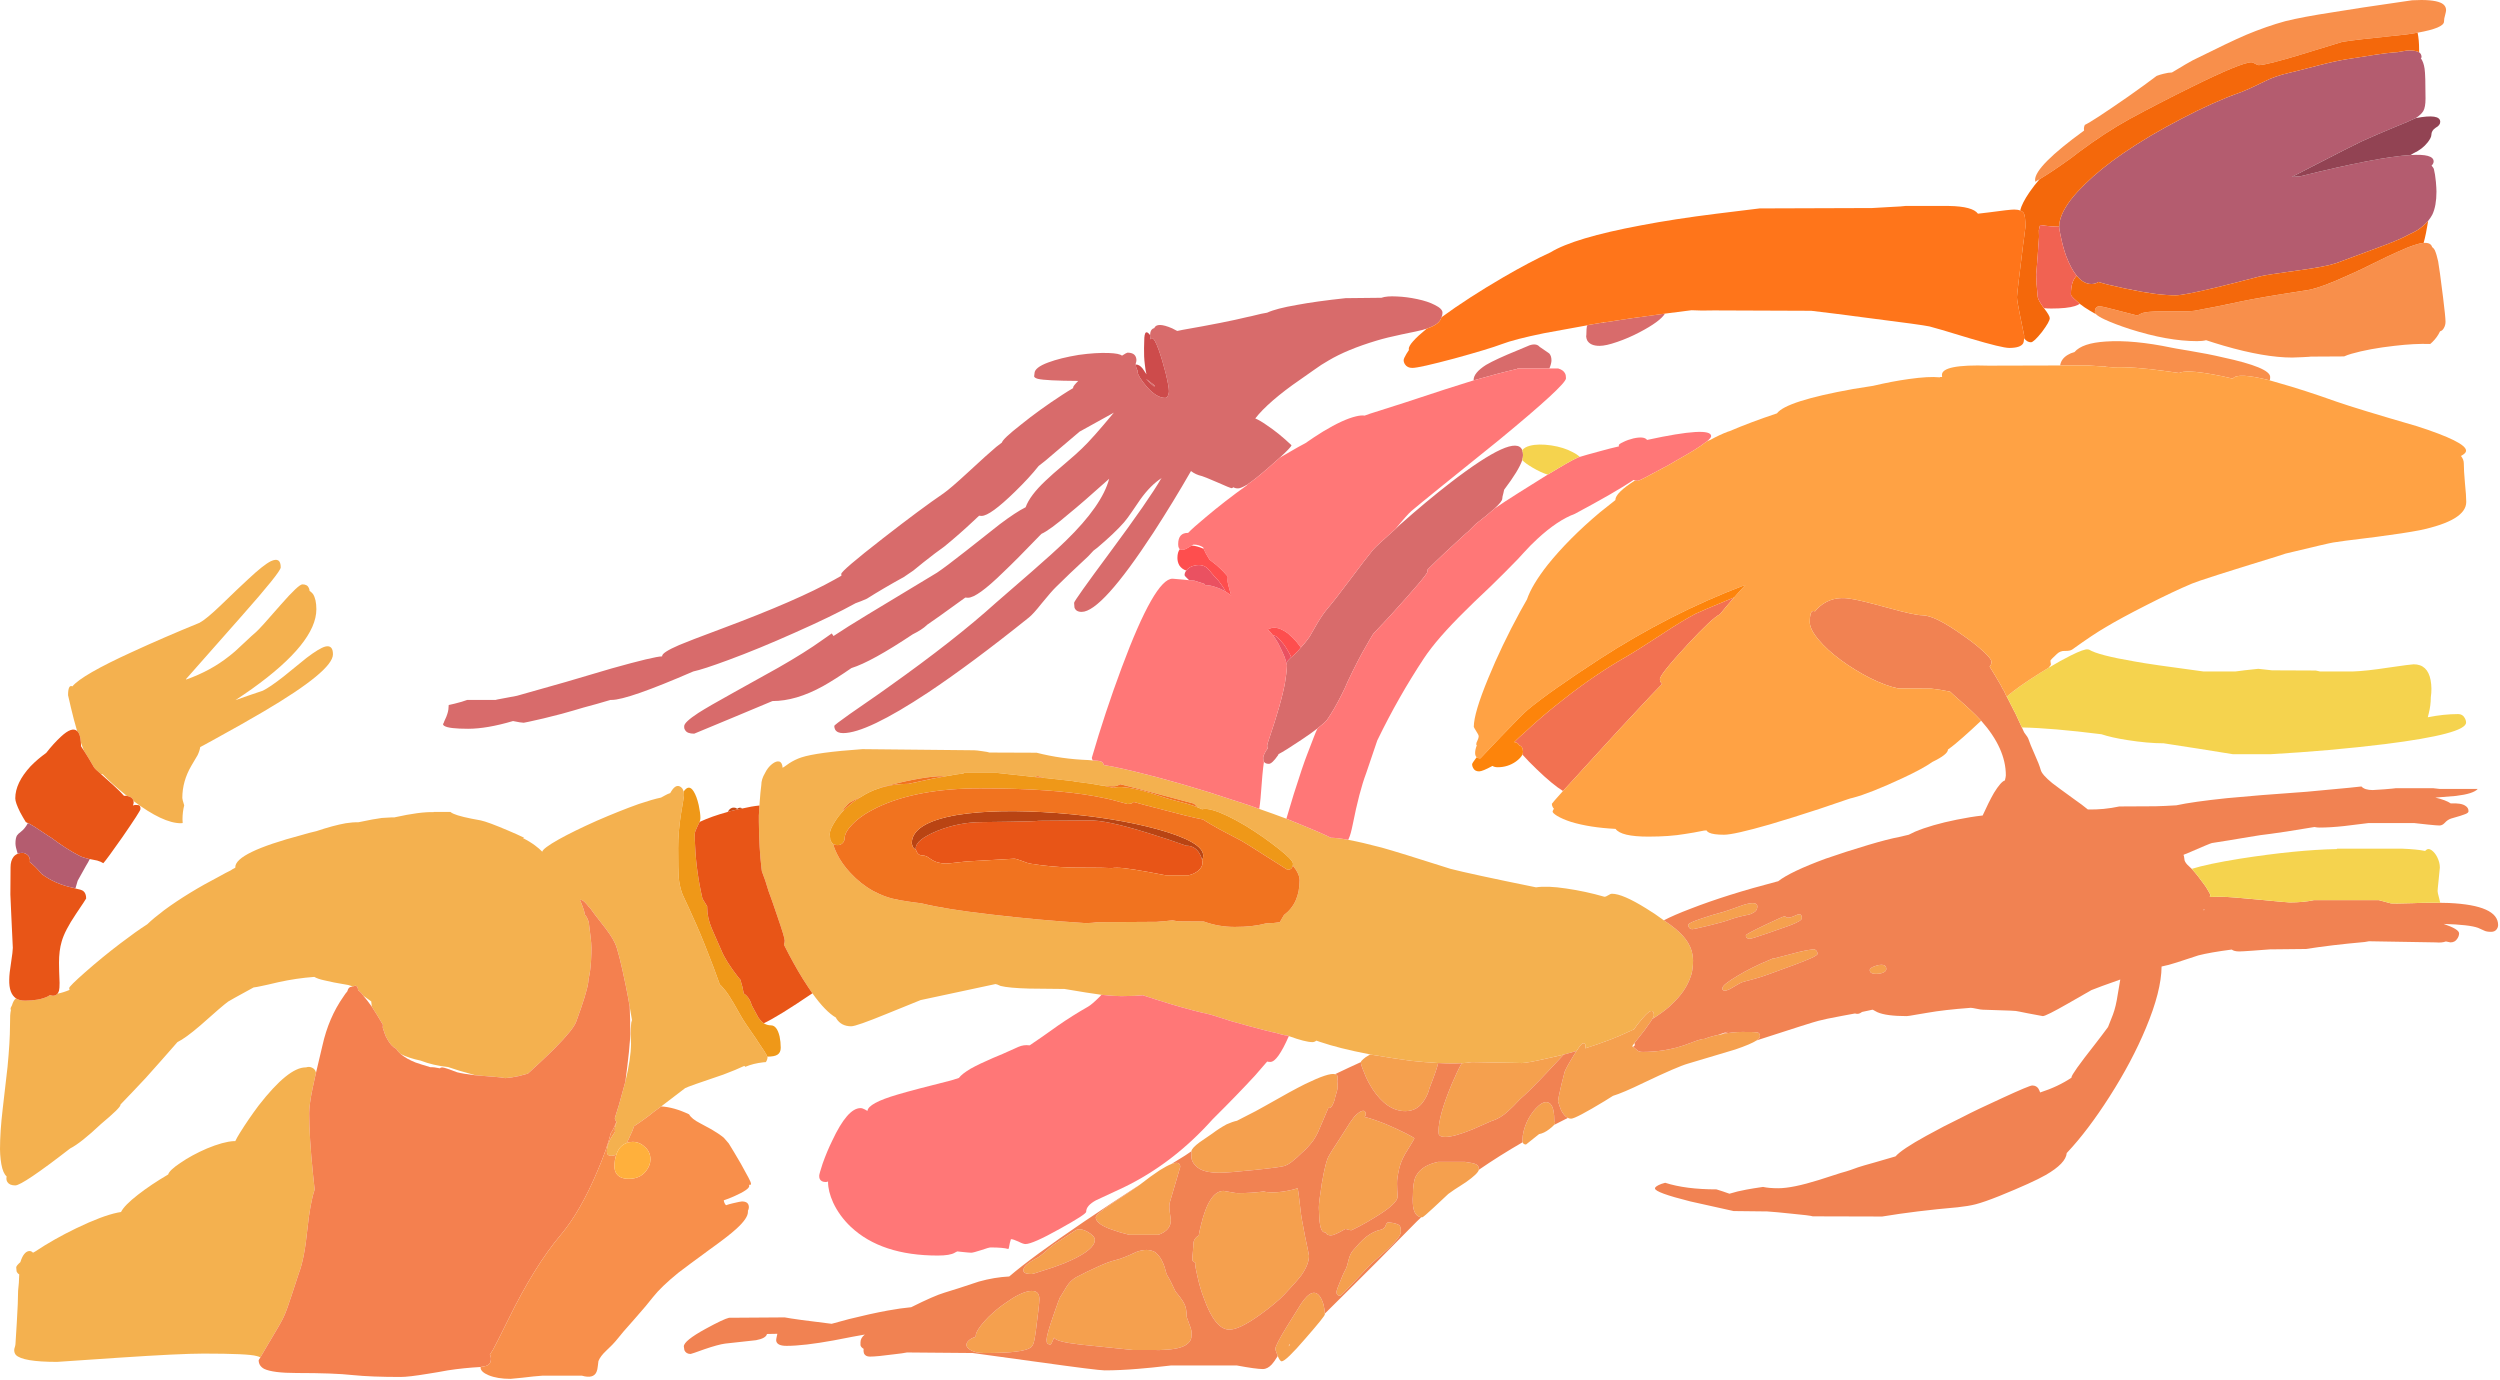 <?xml version="1.0"?>
<!DOCTYPE svg PUBLIC "-//W3C//DTD SVG 1.1//EN" "http://www.w3.org/Graphics/SVG/1.1/DTD/svg11.dtd">
<svg version='1.1' width='663px' height='366px' xmlns='http://www.w3.org/2000/svg' xmlns:xlink='http://www.w3.org/1999/xlink'>
	<g transform="translate(3.35,2.722)">
		<path d="M 212.1 260.7 Q 211.15 259.35 210.1 257.7 Q 209.8 257.25 209.55 256.85 Q 207.05 252.8 204.65 248 Q 204.6 247.85 204.55 247.75 Q 204.75 247.3 204.75 246.7 Q 204.75 245.9 202.8 240.25 Q 201.25 235.65 200.45 233.55 Q 199.65 230.75 198.7 228.35 Q 198.65 227.95 198.6 227.6 Q 197.95 222.2 197.9 215.1 Q 197.9 214.3 197.9 213.55 Q 197.9 212.95 198.05 210.9 Q 198.05 210.6 198.1 210.2 Q 198.3 207.3 198.55 205.45 Q 198.55 203.95 199.5 202.35 Q 200.25 200.8 201.4 199.9 Q 202.55 199 203.35 199.25 Q 204.1 199.5 204.2 200.9 Q 205 200.4 205.95 199.7 Q 207.5 198.7 209.15 198.15 Q 213.25 196.8 225.35 195.95 Q 251.55 196.25 255 196.25 Q 255.6 196.25 257.2 196.5 Q 258.7 196.7 259.05 196.85 L 271.55 196.9 Q 278.2 198.6 285.4 198.85 Q 285.95 198.9 286.45 198.95 Q 287.95 199 288.45 199.15 Q 289.25 199.4 289.35 200.15 Q 289.9 200.25 290.45 200.35 Q 291.4 200.5 292.3 200.7 Q 302.35 202.8 316.85 207.25 Q 321.9 208.85 326.55 210.4 Q 328.6 211.05 330.6 211.8 Q 334.35 213.1 337.8 214.4 Q 340.05 215.35 342.2 216.2 Q 342.7 216.4 343.15 216.6 Q 345.85 217.7 347.95 218.65 Q 348.8 219.1 349.6 219.45 Q 350.25 219.45 351.15 219.55 Q 351.25 219.55 351.35 219.55 Q 352.6 219.7 354.2 220 Q 357.75 220.65 363.05 222.05 Q 367.55 223.3 381.35 227.7 Q 386.55 229.05 404 232.6 Q 407 232.15 411.95 232.9 Q 417.15 233.65 422.15 235.1 Q 422.55 235.1 423.15 234.7 Q 423.75 234.3 424.15 234.3 Q 426.95 234.3 433.15 238.15 Q 435.55 239.6 437.9 241.35 Q 438.65 241.9 439.5 242.45 Q 442.85 244.85 444.35 247.35 Q 445.6 249.45 445.65 251.9 Q 445.65 252 445.65 252.05 Q 445.65 253.9 445.25 255.55 Q 445.15 255.85 445.05 256.15 Q 443.75 260.2 439.85 263.75 Q 439.6 264.05 439.3 264.3 Q 437.35 265.95 434.85 267.5 Q 435.25 266.85 435.25 266.65 Q 435.25 266.45 435.25 266.25 Q 435.2 265.95 435.15 265.75 Q 434.95 265.3 434.45 265.4 Q 433.95 265.55 433.15 266.35 Q 432.4 267.1 431.25 268.55 Q 431.05 268.8 430.8 269.1 Q 430.4 269.65 430 270.25 Q 429.3 270.55 428.55 270.9 Q 426.25 272 423.65 273 Q 420.5 274.2 417.05 275.3 Q 417.15 274.9 417.15 274.65 Q 417.15 274.45 417.1 274.3 Q 416.9 273.95 416.5 273.95 Q 416.05 273.95 414.75 276 Q 413.05 276.5 411.35 276.95 Q 409.75 277.35 408.15 277.7 Q 407.7 277.8 407.25 277.9 Q 401.65 279.2 400.2 279.2 Q 399.7 279.2 398.5 279.15 L 386.95 278.95 Q 385.75 279.15 384.3 279.25 Q 381.6 279.4 378.05 279.2 Q 377.15 279.15 376.1 279.05 Q 375.3 279 374.5 278.95 Q 372.7 278.8 370.85 278.6 Q 366.35 278 361.7 277.2 L 361.65 277.2 Q 360.85 277.05 360.1 276.95 Q 359.75 276.85 359.45 276.8 Q 351.75 275.3 346.75 273.6 Q 346.2 273.4 345.75 273.25 Q 345.25 273.65 344.7 273.65 Q 342.85 273.65 338.45 272.05 Q 338.2 271.95 337.9 271.85 Q 337.85 271.85 337.8 271.85 Q 337.7 271.85 337.5 271.85 Q 336.75 271.7 334.8 271.15 Q 333.95 271 332.85 270.7 L 332.8 270.7 Q 327.95 269.45 323.2 268.1 Q 320.1 267.15 317.7 266.35 Q 313.25 265.4 307.25 263.6 Q 302.8 262.25 299.65 261.2 Q 299.55 261.2 299.45 261.25 Q 298.4 261.4 294.35 261.45 Q 294.1 261.45 293.85 261.45 Q 291.8 261.45 288.75 261.1 Q 286.85 260.85 284.7 260.5 Q 281.45 260 278.95 259.55 L 269.55 259.45 Q 264.2 259.3 262 258.75 Q 260.95 258.25 260.65 258.25 Q 260.55 258.25 240.8 262.5 Q 240.65 262.55 231.8 266.15 Q 223.75 269.45 222.4 269.45 Q 219.75 269.45 218.45 267.4 Q 218.4 267.3 218.35 267.15 Q 215.55 265.55 212.1 260.7 Z M 90.05 259 Q 89.9 258.85 89.8 258.75 Q 89.4 258.6 89 258.5 Q 84.75 257.8 82.6 257.25 Q 80.95 256.9 80 256.35 Q 75.25 256.7 70.5 257.75 Q 67.15 258.55 65.85 258.8 Q 64.75 259.05 63.9 259.15 Q 57.3 262.75 57.15 262.9 Q 55.75 263.9 49.75 269.25 Q 45.85 272.6 43.7 273.65 Q 39.7 278.25 35.3 283.15 Q 31.65 287.05 28.6 290.2 Q 28.6 290.25 28.6 290.3 Q 28.6 291.05 23.45 295.35 Q 18.1 300.4 15.25 301.85 Q 2.6 311.65 0.7 311.65 Q -0.8 311.65 -1.35 310.8 Q -1.65 310.4 -1.65 309.8 Q -1.65 309.5 -1.6 309.25 Q -2.55 308.45 -3 306 Q -3.2 304.85 -3.3 303.4 Q -3.35 302.75 -3.35 302.05 Q -3.35 297.45 -2.65 291.5 Q -1.85 284.55 -1.35 280.2 Q -0.7 273.4 -0.7 269.35 Q -0.7 267.55 -0.65 266.6 Q -0.6 265.8 -0.45 265.1 L -0.55 264.9 Q -0.55 264.45 -0.2 263.95 Q 0.25 262.45 0.9 262.05 Q 1.8 262.65 3.3 262.65 Q 7 262.65 9.3 261.55 Q 9.7 261.35 9.95 261.15 Q 10.3 261.35 10.7 261.35 Q 11.45 261.35 11.9 260.8 Q 13.45 260.5 15.1 259.8 Q 15 259.55 15 259.3 Q 15 258.85 19.25 255.1 Q 23.85 251.05 28.6 247.45 Q 32.8 244.25 35.7 242.4 Q 37.35 240.8 40.2 238.65 Q 46.45 234.05 55 229.6 Q 56.5 228.75 57.85 228.1 Q 58.05 227.95 58.3 227.8 Q 58.7 227.6 59.05 227.4 Q 59.05 227.35 59.05 227.25 Q 59.05 223.4 76.75 218.7 Q 78.55 218.15 80.55 217.7 Q 85 216.2 88.35 215.6 Q 90.25 215.3 91.65 215.35 Q 95.9 214.45 97.9 214.2 Q 98.2 214.2 100.5 214.05 Q 100.9 214.05 101.25 214.05 Q 101.35 214 101.45 214 Q 108 212.55 111.65 212.65 L 111.65 212.6 L 116.1 212.6 Q 116.45 212.9 116.95 213.1 Q 118.7 213.9 124.15 214.85 Q 126.05 215.25 131.55 217.6 Q 133.7 218.5 135.65 219.45 Q 135.5 219.5 135.35 219.55 Q 137.15 220.45 138.55 221.5 Q 139.7 222.35 140.45 223.15 Q 140.65 222.25 144.8 219.9 Q 148.85 217.65 154.9 214.95 Q 161 212.3 166.05 210.5 Q 169.75 209.25 171.95 208.8 Q 172.5 208.5 173.05 208.2 Q 173.75 207.8 174.4 207.6 Q 175.65 205.3 176.85 205.8 Q 177.7 206.15 177.95 207.2 Q 178.05 207.6 178.05 208.25 Q 178.05 208.5 177.25 213.15 Q 176.5 217.8 176.5 222.25 Q 176.5 228.05 176.65 230.1 Q 176.9 232.45 177.65 234.45 Q 177.8 234.75 179.35 238.1 Q 179.7 238.9 180.15 239.9 Q 182.45 244.85 184.75 250.9 Q 185.6 252.95 187.4 257.95 Q 187.45 258.1 187.5 258.3 Q 188 258.75 188.7 259.6 Q 189.7 260.75 190.85 262.75 Q 191 263 191.2 263.3 Q 192.15 264.9 193.25 266.9 Q 193.9 268.1 197.4 273.1 Q 197.45 273.2 197.5 273.3 Q 199.9 276.75 200.15 277.5 Q 200.2 277.55 200.2 277.6 Q 200.2 278.3 199.75 278.95 Q 199.45 278.95 199.1 279 Q 196.4 279.3 194.3 280.2 Q 194.15 280.1 194.05 279.95 Q 191.95 280.95 188.5 282.25 Q 179.15 285.4 178.35 285.85 Q 178.3 285.9 172 290.7 Q 171 291.4 169.9 292.25 Q 168.95 293.05 168.1 293.65 Q 166.2 295.05 164.8 295.95 Q 164.35 297.3 164 297.95 Q 163.45 299.25 162.85 300.4 Q 161.85 300.75 161.1 301.6 Q 160.45 302.4 160.1 303.5 Q 159.45 303.8 158.8 303.8 Q 157.95 303.8 157.7 303.3 Q 157.6 303.05 157.6 302.6 Q 157.6 300.7 159.05 298.5 Q 159.45 297.9 159.75 297.45 Q 159.7 297.25 159.7 296.9 Q 159.7 295.95 160.15 294.95 Q 160.15 294.9 160.1 294.85 L 160.1 294.8 Q 159.7 294.2 159.7 293.8 Q 160.8 290.5 161.8 286.65 Q 162.15 285.3 162.5 284.1 Q 163.95 278.1 164 274.1 Q 163.8 270.9 164 269.15 Q 164 268.45 164.25 267.8 Q 164 266.3 163.65 264.3 Q 163.25 261.85 162.6 258.65 Q 160.7 249.4 159.75 247.45 Q 158.9 245.5 156.05 241.95 Q 154.25 239.7 153 237.9 Q 152.95 237.9 152.9 237.9 Q 152.25 237.05 151.8 236.6 Q 150.95 235.75 150.45 235.95 Q 150.85 236.8 151.2 237.8 Q 151.55 238.65 151.8 239.9 Q 152.4 240.5 152.8 241.9 Q 152.85 242.35 153.25 245.55 Q 153.5 247.5 153.5 248.7 Q 153.5 250.1 153.4 252 Q 153.2 255 152.8 256.65 Q 152.75 256.75 152.75 256.85 Q 152.7 257.4 152.65 257.85 Q 152.25 260.65 149.45 268.25 Q 148.7 270.3 143.8 275.25 Q 142.05 277 139.8 279.1 Q 137.9 280.8 136.65 282 Q 136.15 282.15 134.25 282.65 Q 132.2 283.1 130.65 283.2 Q 129.8 283 127.75 282.85 Q 124.95 282.65 122.8 282.45 Q 120.8 281.9 118.55 281.25 Q 116.75 280.7 115.45 280.25 Q 111.55 279.85 108.2 278.55 Q 105.05 277.9 102.9 276.8 Q 102.15 276.15 101.7 275.4 Q 100.35 274.75 99.3 272.75 Q 99.15 272.5 99.05 272.25 L 99 272.2 Q 98.7 271.5 98.45 270.7 Q 98.15 269.9 98.15 269.75 Q 98.15 269.4 98.2 269.05 Q 96.6 266.3 95.25 264.25 Q 95.15 263.55 95.1 262.85 Q 94.3 262.25 93 261.35 Q 92.8 261.1 92.6 260.8 Q 92.05 260.2 91.6 259.85 Q 91.55 259.6 91.55 259.4 Q 91.3 258.45 90.45 258.8 Q 90.35 258.85 90.25 258.9 Q 90.15 258.95 90.05 259 Z M 80.45 281.8 Q 80.3 282.55 80.1 283.35 Q 79.8 284.65 79.55 285.9 Q 78.65 290.2 78.65 292.55 Q 78.65 298.8 79.65 308.55 Q 79.85 310.7 80.1 312.75 Q 78.9 316.25 78.15 323.45 Q 77.4 331.05 75.9 334.95 Q 75.45 336.2 73.95 340.9 Q 72.75 344.65 71.9 346.5 Q 71.25 347.95 68.15 353.1 Q 68.1 353.2 68.05 353.25 Q 66.35 356.1 65.7 357.25 Q 65.2 357 64.7 356.9 Q 62.5 356.25 50.65 356.25 Q 44.4 356.25 28 357.35 Q 19.85 357.9 11.8 358.45 Q 2.65 358.45 0.85 356.6 Q 0.3 355.9 0.45 355 Q 0.75 354.05 0.75 353.75 Q 0.75 353.65 1.1 348.1 Q 1.45 342.4 1.45 339.6 Q 1.7 337.6 1.75 335.25 Q 1.3 335 1.05 334.45 Q 0.95 333.5 0.95 333.4 Q 0.95 332.95 2.05 332 Q 2.9 329.25 4.35 329.05 Q 4.95 329 5.4 329.5 Q 5.7 329.35 5.95 329.2 Q 10.9 325.9 16.9 323 Q 23.75 319.7 27.9 318.85 Q 28.35 318.75 28.75 318.7 Q 29.6 316.95 33.2 314.15 Q 36.65 311.45 41.25 308.75 Q 41.55 307.65 44.45 305.7 Q 47.5 303.6 51.55 301.85 Q 55.9 300.05 58.65 299.9 Q 58.85 299.9 59.05 299.9 Q 59.5 298.95 60.25 297.75 Q 62.55 294.05 65.25 290.45 Q 73.1 280.35 77.7 280.35 Q 77.75 280.35 77.8 280.35 Q 78.7 280.05 79.45 280.45 Q 80.3 280.85 80.45 281.8 Z M 32.05 209.7 Q 31.95 209.15 31.4 208.75 Q 30.9 208.45 30.3 208.35 Q 30 208.15 29.75 207.9 Q 26.55 205.35 23.85 202.6 L 23.8 202.6 Q 23.6 202.6 23.4 202.55 Q 21.75 201.1 21.65 200.9 Q 20.05 198.1 18.9 196.35 Q 18.5 195.35 18.1 194.2 Q 17.95 191.85 17.1 191.15 Q 16.25 188.3 15.45 184.9 L 14.7 181.65 Q 14.7 178.75 15.85 179.3 Q 18.4 176.25 31.65 170.2 Q 40 166.35 49.55 162.45 Q 51.35 161.5 55.3 157.7 Q 60.1 153.05 62.5 150.85 Q 66.55 147.05 68.5 146.1 Q 71.1 144.9 71.1 147.75 Q 71.1 148.95 60.7 160.7 Q 46.65 176.65 46 177.35 L 46 177.5 Q 52.5 175.2 57.35 171.35 Q 59 170.1 61.1 168.05 Q 63.8 165.5 64.55 164.9 Q 65.6 164 71.2 157.55 Q 75.85 152.25 76.85 152.25 Q 78.15 152.25 78.55 153.2 Q 78.75 153.6 78.75 154 Q 79.2 154.25 79.65 154.8 Q 80.55 156.2 80.55 158.85 Q 80.55 167.75 63.5 179.95 Q 61.3 181.5 59.1 182.95 Q 62.6 181.7 66.35 180.45 Q 68.2 179.55 71.85 176.7 Q 76.05 173.25 77.95 171.75 Q 81.3 169.2 82.9 168.75 Q 84.95 168.25 84.95 170.8 Q 84.95 175.15 66.6 185.95 Q 61.45 189 52.8 193.75 Q 51.1 194.7 49.75 195.4 Q 49.6 196.4 49.05 197.55 Q 49 197.6 47.4 200.35 Q 45 204.45 45 208.9 Q 45 209.3 45.5 210.85 Q 45.05 212.65 45.05 214.55 L 45.1 215.55 Q 44.85 215.6 44.6 215.6 Q 39.9 215.6 32.05 209.7 Z M 314.3 211.4 Q 313.75 210.85 313.3 210.4 Q 308.95 209.2 298.5 206.45 Q 295.95 205.8 293.7 205.25 Q 293.55 205.35 293.35 205.45 Q 292.75 205.8 291.9 205.8 Q 291.05 205.8 289.8 205.7 Q 289.565 205.653 289.425 205.65 L 289.1 205.65 Q 288.05 205.45 286.8 205.25 Q 286.4 205.2 286 205.1 Q 284.2 204.85 281.7 204.55 L 281.65 204.55 Q 281.45 204.45 281.35 204.45 Q 278.3 204.1 274.3 203.65 Q 273.9 203.65 273.55 203.6 Q 272.55 203.35 271.95 203.1 Q 271.6 203.1 271.05 203.35 Q 261.9 202.35 261.05 202.25 L 252.2 202.25 L 252.2 202.4 Q 250.95 202.5 247.4 203.15 L 245.35 203.15 Q 239.95 203.5 230.6 206 Q 230.15 206.15 229.75 206.35 Q 227.25 207.15 225.1 208.55 Q 223.25 209.4 222.15 210.05 Q 221.55 210.4 220.3 211.9 Q 220.3 212.1 220.3 212.3 Q 219 213.65 218.05 215.2 Q 216.7 217.3 216.7 218.5 Q 216.7 218.65 216.85 220.05 Q 217.15 220.75 217.6 221.1 Q 217.9 222.3 218.6 223.7 Q 219.9 226.35 222.15 228.75 Q 227.65 234.7 235.25 236 Q 237.8 236.45 241.05 236.85 Q 247.3 238.4 259.45 239.8 Q 272.05 241.3 284.7 242.1 Q 285.3 242.1 286.4 242 Q 287.55 241.9 287.65 241.85 L 303.35 241.75 Q 306.15 241.55 307.55 241.35 L 307.6 241.35 L 308.95 241.6 L 315.85 241.65 Q 316 241.7 316.15 241.75 Q 319.9 243.1 324.15 243.1 Q 329 243.1 332.45 242.15 Q 334.7 242.1 336.05 241.85 Q 336.95 240.3 337.15 239.95 Q 341.3 236.85 341.3 230.7 Q 341.3 229.05 339.5 226.8 Q 339.55 226.6 339.55 226.35 Q 339.55 225.35 335.65 222.3 Q 331.75 219.2 327.05 216.3 Q 321.65 213.1 318.35 212.15 Q 316.45 211.6 315.45 211.9 Q 314.9 211.65 314.3 211.4 Z" fill="#F4B14F"/>
		<path d="M 411.15 207.05 Q 408.4 205.35 404.2 201.3 Q 402.1 199.3 400.4 197.4 Q 400.55 197 400.55 196.65 Q 400.55 195.25 399.55 194.95 Q 399.55 194.9 399.5 194.85 Q 399.1 194.15 398.25 194.1 L 398.3 194 Q 399.55 192.75 400.85 191.65 Q 405.9 186.9 411.55 182.55 Q 419.55 176.25 427.65 171.6 Q 430.85 169.75 437.25 165.55 Q 442.95 161.8 446.3 160.05 Q 447.15 159.6 456.55 155.7 Q 455.55 156.85 454.45 158.15 Q 453.6 159.2 452.75 160.2 Q 450.75 161.15 444.25 168.15 Q 436.85 176.15 436.85 177.4 Q 436.85 177.85 437.1 178.25 Q 437.25 178.45 437.45 178.65 Q 436.1 180.05 434.6 181.6 Q 426.2 190.5 416.45 201.25 Q 415.45 202.35 414.55 203.35 Q 412.5 205.6 411.15 207.05 Z" fill="#F27151"/>
		<path d="M 102.9 276.8 Q 104.45 278.1 106.85 279.05 Q 108.25 279.55 110.8 280.3 Q 111.75 280.25 113.3 280.6 Q 113.55 280.35 113.9 280.35 Q 114.7 280.4 117.9 281.65 Q 119.7 282.1 122.8 282.45 Q 124.95 282.65 127.75 282.85 Q 129.8 283 130.65 283.2 Q 132.2 283.1 134.25 282.65 Q 136.15 282.15 136.65 282 Q 137.9 280.8 139.8 279.1 Q 142.05 277 143.8 275.25 Q 148.7 270.3 149.45 268.25 Q 152.25 260.65 152.65 257.85 Q 152.7 257.4 152.75 256.85 Q 152.75 256.75 152.8 256.65 Q 153.2 255 153.4 252 Q 153.5 250.1 153.5 248.7 Q 153.5 247.5 153.25 245.55 Q 152.85 242.35 152.8 241.9 Q 152.4 240.5 151.8 239.9 Q 151.55 238.65 151.2 237.8 Q 150.85 236.8 150.45 235.95 Q 150.95 235.75 151.8 236.6 Q 152.25 237.05 152.9 237.9 Q 152.95 237.9 153 237.9 Q 154.25 239.7 156.05 241.95 Q 158.9 245.5 159.75 247.45 Q 160.7 249.4 162.6 258.65 Q 163.25 261.85 163.65 264.3 Q 163.8 267.5 163.8 271.65 Q 163.8 272.45 163.45 276.2 Q 163 280.45 162.5 284.1 Q 162.15 285.3 161.8 286.65 Q 160.8 290.5 159.7 293.8 Q 159.7 294.2 160.1 294.8 Q 159.4 296.7 158.65 297.75 Q 157.5 302.3 155 308.05 Q 150.55 318.55 145.45 324.65 Q 138.4 333 131.4 347.3 Q 128.15 353.9 127.4 355.2 Q 126.95 355.95 126.55 356.55 Q 126.85 356.95 126.85 357.7 Q 126.85 357.95 126.8 358.15 Q 126.7 358.8 126.25 359.15 Q 125.75 359.6 124.35 359.75 Q 124.25 359.75 124.15 359.8 Q 119.6 360.05 115.4 360.7 Q 112.75 361.2 110.15 361.6 Q 105.05 362.45 102.9 362.45 Q 95.1 362.45 90.2 361.95 Q 85.25 361.4 75.35 361.4 Q 69 361.4 66.7 360.3 Q 65.25 359.5 65.25 358 Q 65.25 357.95 65.7 357.25 Q 66.35 356.1 68.05 353.25 Q 68.1 353.2 68.15 353.1 Q 71.25 347.95 71.9 346.5 Q 72.75 344.65 73.95 340.9 Q 75.45 336.2 75.9 334.95 Q 77.4 331.05 78.15 323.45 Q 78.9 316.25 80.1 312.75 Q 79.85 310.7 79.65 308.55 Q 78.65 298.8 78.65 292.55 Q 78.65 290.2 79.55 285.9 Q 79.8 284.65 80.1 283.35 Q 80.3 282.55 80.45 281.8 Q 81.75 276.45 82.15 274.6 Q 83.8 267.15 87.75 261.55 Q 88.25 260.75 88.75 260.2 Q 89.1 258.85 90.05 259 Q 90.15 258.95 90.25 258.9 Q 90.35 258.85 90.45 258.8 Q 91.3 258.45 91.55 259.4 Q 91.55 259.6 91.6 259.85 Q 92.05 260.2 92.6 260.8 Q 92.8 261.1 93 261.35 Q 94.05 262.55 95.25 264.25 Q 96.6 266.3 98.2 269.05 Q 98.15 269.4 98.15 269.75 Q 98.15 269.9 98.45 270.7 Q 98.7 271.5 99 272.2 L 99.05 272.25 Q 99.15 272.5 99.3 272.75 Q 100.35 274.75 101.7 275.4 Q 102.15 276.15 102.9 276.8 Z" fill="#F4804F"/>
		<path d="M 182.2 215.25 Q 182 215.7 181.65 216.35 Q 180.9 217.85 180.9 218.45 Q 180.9 220.05 181 221.65 Q 181.3 228.5 182.95 235.6 Q 183.55 236.55 184.2 237.65 Q 184.2 237.8 184.2 238 Q 184.2 240.6 185.4 243.5 Q 186.15 245.15 187.95 249.3 Q 189.05 252.05 192.25 256.2 Q 192.65 256.7 193 257.1 Q 193.6 258.95 193.9 260.75 Q 195.4 261.7 196.05 263.95 Q 196.35 264.45 197.05 265.8 Q 197.35 266.35 197.75 267.1 Q 198.45 268.1 199.2 268.65 Q 200.1 269.2 201.1 269.2 Q 202.7 269.2 203.4 272.15 Q 203.7 273.6 203.7 275.15 Q 203.7 276.45 202.8 277 Q 202 277.5 200.15 277.5 Q 199.9 276.75 197.5 273.3 Q 197.45 273.2 197.4 273.1 Q 193.9 268.1 193.25 266.9 Q 192.15 264.9 191.2 263.3 Q 191 263 190.85 262.75 Q 189.7 260.75 188.7 259.6 Q 188 258.75 187.5 258.3 Q 187.45 258.1 187.4 257.95 Q 185.6 252.95 184.75 250.9 Q 182.45 244.85 180.15 239.9 Q 179.7 238.9 179.35 238.1 Q 177.8 234.75 177.65 234.45 Q 176.9 232.45 176.65 230.1 Q 176.5 228.05 176.5 222.25 Q 176.5 217.8 177.25 213.15 Q 178.05 208.5 178.05 208.25 Q 178.05 207.6 177.95 207.2 Q 179.35 205.15 180.6 207.15 Q 181.4 208.4 181.95 210.8 Q 182.4 212.9 182.4 214.25 Q 182.4 214.6 182.2 215.25 Z M 273.55 203.6 Q 273.9 203.65 274.3 203.65 Q 278.3 204.1 281.35 204.45 Q 281.45 204.45 281.65 204.55 L 281.7 204.55 Q 284.2 204.85 286 205.1 Q 286.4 205.2 286.8 205.25 Q 288.05 205.45 289.1 205.65 L 289.425 205.65 Q 289.563 205.656 289.75 205.75 Q 290.95 205.95 292 206.2 Q 293.05 205.85 295.15 206.1 Q 298.85 206.5 305.35 208.75 Q 305.9 209 311.5 210.45 Q 313.1 210.9 314.3 211.4 Q 314.9 211.65 315.45 211.9 Q 316.45 211.6 318.35 212.15 Q 321.65 213.1 327.05 216.3 Q 331.75 219.2 335.65 222.3 Q 339.55 225.35 339.55 226.35 Q 339.55 226.6 339.5 226.8 Q 339.45 227.1 339.3 227.35 Q 338.95 227.95 338.1 227.95 Q 338.05 227.95 332.65 224.5 Q 326.95 220.85 325.95 220.3 Q 323.05 218.8 320.15 217.25 Q 317.1 215.55 315.65 214.6 Q 312.6 214.05 303.05 211.5 Q 299.7 210.65 297.3 209.95 Q 296.85 210.5 295.65 210.5 Q 295.5 210.5 293.25 209.85 Q 290.45 209.05 287.1 208.45 Q 275.65 206.35 256.65 206.35 Q 239.75 206.35 229.1 211.5 Q 225 213.5 222.7 215.9 Q 220.65 218 220.65 219.6 Q 220.65 220.15 220.25 220.7 Q 219.7 221.4 218.85 221.4 Q 218.1 221.4 217.6 221.1 Q 217.15 220.75 216.85 220.05 Q 216.7 218.65 216.7 218.5 Q 216.7 217.3 218.05 215.2 Q 219 213.65 220.3 212.3 Q 221.15 211.45 222.05 210.7 Q 223.45 209.5 225.1 208.55 Q 227.25 207.15 229.75 206.35 Q 233.4 205.15 237.6 205.15 Q 237.7 205.15 243.85 203.8 Q 245.85 203.45 247.4 203.15 Q 250.95 202.5 252.2 202.4 L 252.2 202.25 L 261.05 202.25 Q 261.9 202.35 271.05 203.35 Q 272.2 203.45 273.55 203.6 Z" fill="#EF9818"/>
		<path d="M 199.2 268.65 Q 198.45 268.1 197.75 267.1 Q 197.35 266.35 197.05 265.8 Q 196.35 264.45 196.05 263.95 Q 195.4 261.7 193.9 260.75 Q 193.6 258.95 193 257.1 Q 192.65 256.7 192.25 256.2 Q 189.05 252.05 187.95 249.3 Q 186.15 245.15 185.4 243.5 Q 184.2 240.6 184.2 238 Q 184.2 237.8 184.2 237.65 Q 183.55 236.55 182.95 235.6 Q 181.3 228.5 181 221.65 Q 180.9 220.05 180.9 218.45 Q 180.9 217.85 181.65 216.35 Q 182 215.7 182.2 215.25 Q 185.4 213.75 189.65 212.6 Q 189.7 212.6 189.75 212.55 Q 190.75 212.3 191.75 212.05 Q 192.05 212 192.4 211.9 Q 192.95 211.8 193.45 211.7 Q 196 211.1 198.05 210.9 Q 197.9 212.95 197.9 213.55 Q 197.9 214.3 197.9 215.1 Q 197.95 222.2 198.6 227.6 Q 198.65 227.95 198.7 228.35 Q 199.65 230.75 200.45 233.55 Q 201.25 235.65 202.8 240.25 Q 204.75 245.9 204.75 246.7 Q 204.75 247.3 204.55 247.75 Q 204.6 247.85 204.65 248 Q 207.05 252.8 209.55 256.85 Q 209.8 257.25 210.1 257.7 Q 211.15 259.35 212.1 260.7 Q 202.95 266.9 199.2 268.65 Z M 11.9 260.8 Q 11.45 261.35 10.7 261.35 Q 10.3 261.35 9.95 261.15 Q 9.7 261.35 9.3 261.55 Q 7 262.65 3.3 262.65 Q 1.8 262.65 0.9 262.05 Q -1 260.75 -0.9 257.05 Q -0.9 255.55 -0.4 252.45 Q 0.05 249.55 0.05 248.65 Q -0.05 246.05 -0.35 240.15 Q -0.6 234.85 -0.6 234.5 Q -0.55 229.75 -0.55 227.25 Q -0.55 225.55 0.25 224.5 Q 0.7 223.95 1.35 223.7 Q 1.65 223.55 2.05 223.5 Q 3.05 223.3 3.8 223.9 Q 4.6 224.45 4.6 225.6 L 4.55 225.9 Q 6.1 227.1 7.7 229.05 Q 11.25 231.75 16.35 232.8 Q 16.5 232.85 16.65 232.9 Q 18.2 233.2 18.7 233.55 Q 19.5 234.15 19.5 235.55 Q 19.5 235.65 16.8 239.65 Q 13.8 244.1 13 247 Q 12.3 249.35 12.3 252.6 Q 12.3 254.45 12.45 257.95 Q 12.45 259.45 12.3 260 Q 12.15 260.5 11.9 260.8 Z M 20.45 225.1 Q 20.25 225.05 20.1 225.05 Q 18.6 224.7 17.65 224.2 Q 14.1 222.35 10.25 219.45 Q 10 219.35 7.65 217.75 Q 5.55 216.3 4.05 215.55 Q 3.85 215.5 3.7 215.4 Q 3.6 215.35 3.5 215.3 Q 2.7 214 2 212.7 Q 0.7 210.1 0.7 209 Q 0.7 204.9 4.75 200.5 Q 6.65 198.55 8.9 196.95 Q 10.85 194.45 12.8 192.65 Q 15.75 189.9 17.1 191.15 Q 17.95 191.85 18.1 194.2 Q 18.15 194.7 18.15 195.2 Q 18.5 195.7 18.9 196.35 Q 20.05 198.1 21.65 200.9 Q 21.75 201.1 23.4 202.55 Q 24.65 203.65 26.8 205.6 Q 28.45 207.1 29.55 208.35 Q 29.7 208.3 29.8 208.3 Q 30.05 208.3 30.3 208.35 Q 30.9 208.45 31.4 208.75 Q 31.95 209.15 32.05 209.7 Q 32.1 209.9 32.1 210.05 Q 32.1 210.45 31.9 210.9 Q 32.3 210.75 32.6 210.75 Q 33.4 210.75 33.6 210.9 Q 33.6 210.95 33.8 211.15 Q 33.9 211.3 33.9 211.85 Q 33.9 212.35 29.1 219.3 Q 25 225.15 24.05 226.2 Q 23.45 225.8 22.45 225.5 Q 21.25 225.25 20.45 225.1 Z M 315.45 225.35 Q 315.55 225.8 315.55 226.15 Q 315.55 227.25 314.35 228.25 Q 313.35 229.05 311.9 229.4 L 305.75 229.4 Q 295.7 227.4 292.9 227.4 Q 292.05 227.4 291.45 227.5 Q 290.15 227.45 288.6 227.4 Q 283.75 227.4 280.75 227.35 Q 275.35 227.2 270.1 226.35 Q 269.1 226.2 267.55 225.55 Q 266.1 225 265.6 225 Q 265.4 225 262.4 225.2 Q 258.4 225.45 253.55 225.7 Q 253.1 225.7 250.55 226 Q 248 226.3 247.6 226.3 Q 245.25 226.3 243.55 225.15 Q 242.8 224.65 242.5 224.45 Q 241.9 224.15 241.35 224.15 Q 240.25 224.15 239.8 223.25 Q 239.6 222.9 239.55 222.55 Q 239.5 222.4 239.5 222.25 Q 239.5 220 245.15 217.65 Q 251 215.3 257.05 215.3 Q 258.55 215.3 264.45 215.2 Q 271.35 215.1 272.2 214.95 L 285.35 214.85 Q 289.9 214.7 300.95 218.15 Q 306.55 219.85 311.2 221.55 Q 313.55 221.55 314.75 223.6 Q 315.25 224.45 315.45 225.35 Z" fill="#E85517"/>
		<path d="M 192.15 211.75 Q 192.25 211.8 192.4 211.9 Q 192.05 212 191.75 212.05 Q 190.75 212.3 189.75 212.55 Q 189.7 212.6 189.65 212.6 Q 189.7 212.5 189.75 212.4 Q 190.4 211.4 191.3 211.45 Q 191.75 211.45 192.15 211.75 Z" fill="#C94A14"/>
		<path d="M 193.45 211.7 Q 192.95 211.8 192.4 211.9 Q 192.25 211.8 192.15 211.75 Q 192.7 211.4 193.1 211.5 Q 193.3 211.5 193.45 211.7 Z M 239.55 222.55 Q 238.9 222.35 238.65 221.65 L 238.45 220.95 Q 238.45 215.5 250.5 213.4 Q 261.05 211.7 277.1 212.9 Q 292.35 214.1 303.65 217.2 Q 315.75 220.55 315.75 224.2 Q 315.75 224.8 315.45 225.35 Q 315.25 224.45 314.75 223.6 Q 313.55 221.55 311.2 221.55 Q 306.55 219.85 300.95 218.15 Q 289.9 214.7 285.35 214.85 L 272.2 214.95 Q 271.35 215.1 264.45 215.2 Q 258.55 215.3 257.05 215.3 Q 251 215.3 245.15 217.65 Q 239.5 220 239.5 222.25 Q 239.5 222.4 239.55 222.55 Z" fill="#B94413"/>
		<path d="M 217.6 221.1 Q 218.1 221.4 218.85 221.4 Q 219.7 221.4 220.25 220.7 Q 220.65 220.15 220.65 219.6 Q 220.65 218 222.7 215.9 Q 225 213.5 229.1 211.5 Q 239.75 206.35 256.65 206.35 Q 275.65 206.35 287.1 208.45 Q 290.45 209.05 293.25 209.85 Q 295.5 210.5 295.65 210.5 Q 296.85 210.5 297.3 209.95 Q 299.7 210.65 303.05 211.5 Q 312.6 214.05 315.65 214.6 Q 317.1 215.55 320.15 217.25 Q 323.05 218.8 325.95 220.3 Q 326.95 220.85 332.65 224.5 Q 338.05 227.95 338.1 227.95 Q 338.95 227.95 339.3 227.35 Q 339.45 227.1 339.5 226.8 Q 341.3 229.05 341.3 230.7 Q 341.3 236.85 337.15 239.95 Q 336.95 240.3 336.05 241.85 Q 334.7 242.1 332.45 242.15 Q 329 243.1 324.15 243.1 Q 319.9 243.1 316.15 241.75 Q 316 241.7 315.85 241.65 L 308.95 241.6 L 307.6 241.35 L 307.55 241.35 Q 306.15 241.55 303.35 241.75 L 287.65 241.85 Q 287.55 241.9 286.4 242 Q 285.3 242.1 284.7 242.1 Q 272.05 241.3 259.45 239.8 Q 247.3 238.4 241.05 236.85 Q 237.8 236.45 235.25 236 Q 227.65 234.7 222.15 228.75 Q 219.9 226.35 218.6 223.7 Q 217.9 222.3 217.6 221.1 Z M 220.3 212.3 Q 220.3 212.1 220.3 211.9 Q 221.55 210.4 222.15 210.05 Q 223.25 209.4 225.1 208.55 Q 223.45 209.5 222.05 210.7 Q 221.15 211.45 220.3 212.3 Z M 247.4 203.15 Q 245.85 203.45 243.85 203.8 Q 237.7 205.15 237.6 205.15 Q 233.4 205.15 229.75 206.35 Q 230.15 206.15 230.6 206 Q 239.95 203.5 245.35 203.15 Z M 273.55 203.6 Q 272.2 203.45 271.05 203.35 Q 271.6 203.1 271.95 203.1 Q 272.55 203.35 273.55 203.6 Z M 314.3 211.4 Q 313.1 210.9 311.5 210.45 Q 305.9 209 305.35 208.75 Q 298.85 206.5 295.15 206.1 Q 293.05 205.85 292 206.2 Q 290.95 205.95 289.75 205.75 Q 289.563 205.656 289.425 205.65 Q 289.565 205.653 289.8 205.7 Q 291.05 205.8 291.9 205.8 Q 292.75 205.8 293.35 205.45 Q 293.55 205.35 293.7 205.25 Q 295.95 205.8 298.5 206.45 Q 308.95 209.2 313.3 210.4 Q 313.75 210.85 314.3 211.4 Z M 239.55 222.55 Q 239.6 222.9 239.8 223.25 Q 240.25 224.15 241.35 224.15 Q 241.9 224.15 242.5 224.45 Q 242.8 224.65 243.55 225.15 Q 245.25 226.3 247.6 226.3 Q 248 226.3 250.55 226 Q 253.1 225.7 253.55 225.7 Q 258.4 225.45 262.4 225.2 Q 265.4 225 265.6 225 Q 266.1 225 267.55 225.55 Q 269.1 226.2 270.1 226.35 Q 275.35 227.2 280.75 227.35 Q 283.75 227.4 288.6 227.4 Q 290.15 227.45 291.45 227.5 Q 292.05 227.4 292.9 227.4 Q 295.7 227.4 305.75 229.4 L 311.9 229.4 Q 313.35 229.05 314.35 228.25 Q 315.55 227.25 315.55 226.15 Q 315.55 225.8 315.45 225.35 Q 315.75 224.8 315.75 224.2 Q 315.75 220.55 303.65 217.2 Q 292.35 214.1 277.1 212.9 Q 261.05 211.7 250.5 213.4 Q 238.45 215.5 238.45 220.95 L 238.65 221.65 Q 238.9 222.35 239.55 222.55 Z" fill="#F1731F"/>
		<path d="M 547.4 70.4 Q 545.9 68.6 544.6 65.2 Q 543.75 62.85 543.2 60.1 Q 543.15 60 543.15 59.9 Q 542.75 58 542.75 57.6 Q 542.75 57.5 542.75 57.4 Q 542.75 56.7 542.9 55.95 Q 543.65 52.5 547.55 48.2 Q 548.55 47.15 549.65 46.05 Q 553.6 42.15 559.6 38 Q 566.75 33.1 575.3 28.7 Q 583.65 24.3 591 21.7 Q 593.2 20.85 597.15 18.9 Q 599.9 17.45 604.1 16.5 Q 604.9 16.35 611.2 14.7 Q 615.8 13.5 618.9 13 Q 628.3 11.45 631.25 11.2 Q 631.95 11.15 632.6 11.1 Q 632.65 11.1 632.75 11.05 Q 633.4 10.95 633.95 10.85 Q 635.65 10.5 636.95 10.75 Q 637.75 10.85 638.2 11.15 Q 638.85 11.6 638.85 12.45 Q 638.85 12.55 638.65 12.7 Q 639.4 13.75 639.65 15.5 Q 639.9 17.15 639.9 23.45 Q 639.9 25.7 639.3 26.75 Q 638.7 27.7 637.3 28.6 Q 637.1 28.7 636.85 28.8 Q 635.75 29.35 631.7 31 Q 626.85 33 623 34.75 Q 619.85 36.25 609.6 41.55 L 604.45 44.2 Q 605.45 44.1 606.8 44 Q 627.35 38.9 635.9 38.4 Q 642.05 38 642.05 40.1 Q 642.05 40.65 641.5 41.2 Q 641.95 41.7 642.1 42.05 Q 642.45 43.4 642.65 45.5 Q 642.8 47.3 642.8 48.1 Q 642.8 51.9 641.7 54.2 Q 641.25 55.05 640.6 55.85 Q 639.4 57.25 637.6 58.4 Q 636.75 58.9 635.45 59.5 Q 633.15 60.75 629.45 62.15 Q 628.6 62.45 616.25 67.05 Q 613.5 68 606.1 69 Q 597.9 70.1 595.9 70.6 Q 587.85 72.7 584.25 73.55 Q 575.7 75.6 573.65 75.6 Q 568.65 75.6 560.8 73.9 Q 560.1 73.8 559.4 73.6 Q 555.3 72.75 553.15 72.05 Q 552.35 72.6 551.3 72.6 Q 549.2 72.6 547.4 70.4 Z M 16.65 232.9 Q 16.5 232.85 16.35 232.8 Q 11.25 231.75 7.7 229.05 Q 6.1 227.1 4.55 225.9 L 4.6 225.6 Q 4.6 224.45 3.8 223.9 Q 3.05 223.3 2.05 223.5 Q 1.65 223.55 1.35 223.7 Q 1.3 223.6 1.3 223.55 Q 0.75 221.85 0.75 220.95 Q 0.75 219.55 1.15 218.85 Q 1.4 218.45 2.2 217.85 Q 3.3 217 4.05 215.55 Q 5.55 216.3 7.65 217.75 Q 10 219.35 10.25 219.45 Q 14.1 222.35 17.65 224.2 Q 18.6 224.7 20.1 225.05 Q 20.25 225.05 20.45 225.1 Q 20.05 225.95 19.45 226.9 Q 18.45 228.75 17.25 230.85 Q 17.05 231.45 16.65 232.9 Z" fill="#B45C6F"/>
		<path d="M 438.2 80.45 Q 436.9 82.55 431.45 85.4 Q 428.5 86.95 425.55 87.95 Q 422.55 89 420.85 89 Q 418.35 89 417.55 87.5 Q 417.35 87.05 417.3 86.5 L 417.35 86.05 Q 417.35 84.35 417.55 83.6 L 417.6 83.55 Q 417.75 83.5 417.95 83.45 Q 419.7 83.15 421.8 82.8 Q 421.8 82.85 421.8 82.95 Q 421.9 82.85 422 82.8 Q 428.8 81.7 438.2 80.45 Z M 301.65 86.15 Q 301.7 84.55 302.75 84.3 Q 303.45 82.6 307.5 84.35 Q 308.15 84.7 308.85 85.05 Q 309.5 84.9 310.3 84.75 Q 321.75 82.75 327.45 81.35 Q 327.65 81.35 331.1 80.5 Q 331.9 80.35 332.7 80.2 Q 335.05 79.1 340.55 78.15 Q 345.6 77.2 353.5 76.35 L 363 76.25 Q 364.35 75.75 367.1 75.9 Q 369.7 76 372.5 76.6 Q 375.35 77.2 377.15 78.15 Q 379.2 79.15 379.2 80.2 Q 379.2 80.8 378.95 81.4 Q 378.65 82.4 377.75 83.1 Q 376.85 83.8 375 84.45 Q 374.5 84.55 374 84.75 Q 372.9 85.05 368.45 85.95 Q 364.4 86.8 361.75 87.6 Q 353.9 89.95 348.95 92.9 Q 347.15 93.9 344.95 95.5 Q 342.55 97.2 341.25 98.1 Q 337.45 100.7 334.25 103.45 Q 331.15 106.15 329.55 108.25 Q 330.85 108.8 332.55 110 Q 335.85 112.2 339.15 115.35 Q 339.15 115.8 336.05 118.65 Q 334.8 119.8 333 121.35 Q 329.45 124.45 327.4 125.8 Q 325.7 126.8 325 126.8 Q 324.2 126.8 323.75 126.5 Q 323.4 126.75 323.35 126.75 Q 322.95 126.75 319.5 125.2 Q 315.9 123.65 315.45 123.55 Q 313.7 123.15 312.5 122.2 Q 307.8 130.4 302.55 138.5 Q 288.8 159.55 283.5 159.55 Q 282 159.55 281.6 158.4 Q 281.5 157.25 281.5 157.15 Q 281.5 156.6 290.95 143.85 Q 301.5 129.6 304.55 124.25 L 304.8 124 Q 301.8 125.9 299.05 129.75 Q 297.55 131.9 296.9 132.9 Q 295.65 134.75 294.75 135.8 Q 292.3 138.6 287.7 142.5 Q 287.15 142.9 286.65 143.3 Q 285.8 144.25 285.25 144.8 Q 279.75 149.9 276.7 152.95 Q 275.55 154.05 272.9 157.3 Q 270.65 160.15 269.5 161.05 Q 254.3 173.25 242.75 180.95 Q 226.5 191.7 220.25 191.7 Q 218.7 191.7 218.15 190.8 Q 217.9 190.35 217.9 189.8 Q 217.9 189.55 222 186.65 Q 231.85 179.85 232.45 179.35 Q 249.85 167 260.75 157.15 Q 261.75 156.3 270.25 148.9 Q 276 143.9 279.35 140.65 Q 288.95 131.3 290.8 124.25 Q 283.55 130.75 280.15 133.5 Q 275 137.9 272.85 138.85 Q 272.6 139.1 272.3 139.4 Q 266.4 145.55 262.6 149.15 Q 255.8 155.8 253.35 155.8 Q 252.95 155.8 252.65 155.75 Q 249.4 158.1 245.85 160.65 Q 244.1 161.85 242.55 162.95 Q 242.45 163.05 242.4 163.1 Q 241.2 164.25 238.7 165.5 Q 227.75 172.8 222.45 174.45 Q 217.95 177.55 214.9 179.25 Q 207.75 183.2 201.5 183.2 Q 201.45 183.2 191.1 187.55 Q 180.8 191.85 180.75 191.85 Q 178.85 191.85 178.35 190.9 Q 178.1 190.6 178.1 190.2 L 178.1 189.85 Q 178.1 188.8 181.85 186.35 Q 184.5 184.65 191.1 181 Q 200.3 175.9 203.05 174.35 Q 210.15 170.3 214.75 167 Q 216 166.15 217.25 165.25 L 217.25 165.3 Q 217.45 165.6 217.7 165.95 Q 221.15 163.65 226.85 160.2 Q 234.3 155.7 245.15 149.15 Q 247.4 147.65 252.8 143.4 Q 259.9 137.8 261.8 136.3 Q 266.05 133.1 268.65 131.8 Q 269.75 128.7 273.95 124.75 Q 275.6 123.15 279 120.3 Q 282.35 117.45 283.6 116.2 Q 286.35 113.6 292.05 106.7 Q 291.9 106.8 291.8 106.85 Q 283.1 111.65 282.95 111.75 Q 282.25 112.3 276.35 117.35 Q 273.55 119.8 272.1 120.85 Q 269.7 123.9 265.85 127.65 Q 259.25 134.1 256.95 134.1 Q 256.6 134.1 256.3 134.05 Q 255.6 134.7 254.75 135.5 Q 251.2 138.85 247.05 142.25 Q 244.9 143.75 241.5 146.45 Q 239.95 147.7 238.85 148.6 Q 237.55 149.5 236.35 150.3 Q 230.9 153.3 226.55 156.05 Q 225 156.75 223.55 157.25 Q 217.3 160.7 207.35 165.1 Q 197.85 169.35 189.85 172.3 Q 183.1 174.8 180.5 175.35 Q 163.1 182.9 158.85 182.9 Q 158.65 182.9 158.55 182.9 Q 157.3 183.3 154.95 183.95 Q 151 185 148.75 185.7 Q 146.35 186.45 140.8 187.8 Q 135.8 188.95 135.55 188.95 Q 134.85 188.95 132.7 188.5 Q 125.75 190.55 120.8 190.55 Q 115.7 190.55 114.5 189.8 Q 114.1 189.55 114.15 189.25 L 114.3 189.05 Q 114.3 188.9 115 187.4 Q 115.6 185.9 115.6 184.9 Q 115.6 184.55 115.65 184.25 Q 117.1 183.95 119.05 183.4 Q 119.7 183.15 120.55 182.9 L 128.1 182.9 Q 128.25 182.85 128.45 182.8 Q 130.45 182.4 133.75 181.8 Q 138.85 180.35 146.65 178.15 Q 147.5 177.9 158.85 174.55 Q 170.25 171.35 172.25 171.35 Q 172.25 171.3 172.25 171.25 Q 172.25 170.3 176.75 168.35 Q 179.2 167.3 188.05 164 Q 208.15 156.5 217.95 151 Q 218.8 150.55 219.8 149.95 Q 219.75 149.75 219.75 149.5 Q 219.75 148.65 230.8 140.05 Q 240.95 132.15 246.9 128.1 Q 248.75 126.8 253.3 122.6 Q 258.7 117.6 260.85 115.8 Q 261.65 115.15 262.35 114.65 Q 262.6 113.65 267.4 109.9 Q 272.35 105.9 278.35 102 Q 279.8 101.05 281.25 100.2 Q 281.25 100.1 281.25 100 Q 281.25 99.65 282.6 98.3 Q 273.95 98.25 271.9 97.75 Q 271 97.5 270.9 97.1 Q 271 96.6 271 96.3 Q 271 94.75 274.65 93.4 Q 277.85 92.2 282.7 91.4 Q 287.35 90.75 290.75 90.9 Q 293.5 91 294.2 91.6 Q 295.45 90.8 295.65 90.8 Q 297.6 90.8 297.95 92.2 Q 298.15 92.9 297.85 93.65 Q 297.85 93.8 297.85 93.95 Q 297.9 94.8 298.4 95.65 L 298.3 95.8 Q 298.45 97.1 300.7 99.75 Q 303.35 102.8 305.65 102.8 Q 306.25 102.8 306.45 102 Q 306.65 101.55 306.65 101.05 Q 306.65 99.8 305.8 96.3 Q 304.9 92.75 303.95 90.1 Q 302.85 87 302.15 86.95 Q 301.9 86.95 301.75 87.3 Q 301.65 86.6 301.65 86.3 Q 301.65 86.25 301.65 86.15 Z M 341.65 169 Q 342.2 168.4 342.65 167.85 Q 343.35 167 343.9 166.2 L 343.95 166.15 Q 344 166.05 344.55 165.1 Q 345.05 164.2 346.05 162.5 Q 347.45 160.15 348.85 158.5 Q 350.65 156.4 354.65 151.05 Q 358.8 145.5 360.85 143 Q 361.85 141.9 366.7 137.6 Q 367.25 137.05 367.85 136.5 Q 375 130.15 381.35 125.25 Q 398.5 112.05 400.35 116.65 Q 400.55 117.2 400.55 117.95 Q 400.55 118.55 400.35 119.3 Q 399.45 122 395.55 127.15 Q 395.45 127.55 395.35 128.05 Q 395.05 129.1 395.05 129.55 Q 395.05 130.25 393 132.15 Q 391.25 133.75 388 136.25 Q 386.85 137.45 385.95 138.3 Q 385.7 138.45 385.5 138.65 Q 379.8 143.8 375.25 148.3 L 375.2 148.9 Q 375.2 149.7 365.35 160.55 Q 362.8 163.3 360.85 165.35 Q 360 166.7 359.25 168.05 Q 356.85 172.1 354.05 178.05 Q 353.3 179.85 352.5 181.4 Q 350.5 185.4 348.6 188.15 Q 348.1 188.85 346.05 190.45 Q 344.45 191.7 341.75 193.5 Q 337.35 196.45 335.75 197.25 Q 335.65 197.35 335.6 197.55 Q 334 199.85 333.15 199.85 Q 332.2 199.85 331.85 199.3 Q 331.75 199.2 331.7 199.1 Q 331.65 198.9 331.65 198.25 Q 331.65 197.65 332.45 196.3 Q 332.6 196.15 332.7 195.95 Q 332.75 195.9 332.8 195.85 Q 332.8 195.8 332.8 195.75 L 332.7 195.05 Q 332.7 194.65 333.55 192.2 Q 334.85 188.35 335.3 186.7 Q 336.6 182.5 337.3 179.05 Q 337.35 178.65 337.45 178.2 Q 337.5 177.9 337.55 177.55 Q 337.8 176 337.9 174.7 Q 337.9 174.25 337.95 173.9 Q 337.95 173.75 337.95 173.65 Q 337.95 173.2 337.95 172.85 Q 337.95 172.7 339 171.65 Q 339.05 171.6 339.1 171.6 Q 339.5 171.2 340.05 170.75 Q 340.95 169.9 341.65 169 Z M 407.55 95 L 399.05 95 L 399.05 95.1 Q 393.9 96.3 387.45 98.15 Q 387.45 98.1 387.45 98.05 Q 387.45 96.15 390.75 94.05 Q 393.3 92.55 399.2 90.15 Q 400.2 89.75 402.3 88.85 Q 404.1 88.25 404.95 89.25 Q 407.1 90.7 407.5 91 Q 408.1 91.65 408.1 92.85 Q 408.1 93.65 407.55 95 Z M 301.95 98.8 Q 302.45 99.15 302.95 99.55 Q 302.95 99.6 302.95 99.65 L 302.7 99.75 Q 301.9 99.15 300.55 97.75 Q 300.9 98 301.4 98.35 Q 301.7 98.55 301.95 98.8 Z" fill="#D86B6B"/>
		<path d="M 301.95 98.8 Q 301.7 98.55 301.4 98.35 Q 300.9 98 300.55 97.75 Q 301.9 99.15 302.7 99.75 L 302.95 99.65 Q 302.95 99.6 302.95 99.55 Q 302.45 99.15 301.95 98.8 Z M 301.65 86.15 Q 301.65 86.25 301.65 86.3 Q 301.65 86.6 301.75 87.3 Q 301.9 86.95 302.15 86.95 Q 302.85 87 303.95 90.1 Q 304.9 92.75 305.8 96.3 Q 306.65 99.8 306.65 101.05 Q 306.65 101.55 306.45 102 Q 306.25 102.8 305.65 102.8 Q 303.35 102.8 300.7 99.75 Q 298.45 97.1 298.3 95.8 L 298.4 95.65 Q 297.9 94.8 297.85 93.95 Q 298.8 93.9 299.7 95.05 Q 299.75 95.1 300.7 96.55 Q 300.4 95.4 300.25 93.85 Q 300 91.9 300.05 89.6 L 300.1 87.7 Q 300.1 85.75 300.55 85.45 Q 300.95 85.2 301.65 86.15 Z" fill="#CD4B4B"/>
		<path d="M 366.7 137.6 Q 361.85 141.9 360.85 143 Q 358.8 145.5 354.65 151.05 Q 350.65 156.4 348.85 158.5 Q 347.45 160.15 346.05 162.5 Q 345.05 164.2 344.55 165.1 Q 344 166.05 343.95 166.15 L 343.9 166.2 Q 343.35 167 342.65 167.85 Q 342.2 168.4 341.65 169 Q 340.9 168.05 340.8 167.9 Q 340.6 167.7 340.45 167.45 Q 339.25 166.15 338.2 165.25 Q 336.2 163.75 334.55 163.75 Q 333.65 163.75 332.85 164.25 Q 333.6 164.85 334.3 165.85 Q 334.85 166.55 335.35 167.4 Q 335.5 167.7 335.7 168 Q 335.7 168.05 335.75 168.1 Q 336.65 169.9 337.3 171.45 Q 337.7 172.55 337.95 173.65 Q 337.95 173.75 337.95 173.9 Q 337.9 174.25 337.9 174.7 Q 337.8 176 337.55 177.55 Q 337.5 177.9 337.45 178.2 Q 337.35 178.65 337.3 179.05 Q 336.6 182.5 335.3 186.7 Q 334.85 188.35 333.55 192.2 Q 332.7 194.65 332.7 195.05 L 332.8 195.75 Q 332.75 195.85 332.7 195.95 Q 332.6 196.15 332.45 196.3 Q 331.65 197.65 331.65 198.25 Q 331.65 198.9 331.7 199.1 Q 331.75 199.2 331.85 199.3 Q 331.45 201.8 330.95 208.95 Q 330.8 210.55 330.6 211.8 Q 328.6 211.05 326.55 210.4 Q 321.9 208.85 316.85 207.25 Q 302.35 202.8 292.3 200.7 Q 291.4 200.5 290.45 200.35 Q 289.9 200.25 289.35 200.15 Q 289.25 199.4 288.45 199.15 Q 287.95 199 286.45 198.95 Q 286.2 198.5 286.2 198.25 Q 289.7 186.2 294.1 174.4 Q 302.9 150.75 307.6 150.75 Q 308 150.75 310.5 151 Q 311.35 151.1 312 151.15 Q 313.1 151.25 313.35 151.25 Q 313.45 151.25 316 152.1 Q 316.15 152.25 316.3 152.45 Q 317.65 152.45 319.25 153.05 Q 319.7 153.2 320.2 153.4 Q 320.65 153.6 321.1 153.85 Q 321.35 154 321.65 154.15 Q 322.4 154.6 323.15 155.2 Q 322.2 151.95 322.2 151.4 Q 322.2 150.7 322.25 150.2 Q 320.4 147.95 318.25 146.35 Q 317.8 146 317.4 145.7 Q 316.15 143.65 315.85 142.85 Q 315.85 142.75 315.8 142.7 Q 315.75 142.55 315.75 142.45 Q 314.6 141.7 313.2 141.7 Q 313.1 141.7 312.7 141.95 Q 312.4 142.1 311.95 142.4 Q 310.85 143.1 310.25 143.1 Q 309.8 143.1 309.55 142.9 Q 309.25 142.7 309.15 142.2 L 309.1 141.6 Q 309.1 138.55 311.75 138.6 Q 312.85 137.4 316.4 134.45 Q 321.55 130.1 327.3 126 Q 327.3 125.9 327.4 125.8 Q 329.45 124.45 333 121.35 Q 334.8 119.8 336.05 118.65 Q 338.25 117.35 340.9 115.85 Q 341.9 115.3 342.85 114.8 Q 345.05 113.25 347.55 111.7 Q 352.85 108.5 356.25 107.7 Q 357.65 107.35 358.55 107.5 Q 360 106.95 361.2 106.6 Q 367.5 104.65 379.85 100.55 Q 383.85 99.25 387.45 98.15 Q 393.9 96.3 399.05 95.1 L 399.05 95 L 407.55 95 L 409.9 95 Q 411.25 95.4 411.7 96.3 Q 411.95 96.75 411.95 97.6 Q 411.95 99.35 394.15 114 Q 374.55 129.75 370.95 132.8 Q 369.8 133.8 366.7 137.6 Z M 449.3 114.35 Q 449.25 114.35 449.2 114.4 Q 448.05 115.35 445.7 116.8 Q 443.8 117.95 441.05 119.5 Q 440.95 119.6 440.8 119.65 Q 439.25 120.6 437.85 121.3 Q 431.45 124.8 431 124.8 Q 430.6 124.8 430.25 124.7 Q 430.05 124.65 429.9 124.55 Q 425.05 127.8 414.3 133.55 Q 409.7 135.25 404.35 140.2 Q 402.6 141.8 400.7 143.9 Q 398.9 145.9 398.4 146.35 Q 396 148.85 392 152.75 Q 386.65 157.8 385.4 159.1 Q 377.75 166.6 374.25 171.9 Q 367.45 182.2 362 193.45 Q 361.95 193.55 361.9 193.65 Q 360.5 197.9 358.95 202.35 Q 357.15 207.1 355.4 215.9 Q 354.85 218.65 354.35 219.65 Q 354.3 219.85 354.2 220 Q 352.6 219.7 351.35 219.55 Q 351.25 219.55 351.15 219.55 Q 350.25 219.45 349.6 219.45 Q 348.8 219.1 347.95 218.65 Q 345.85 217.7 343.15 216.6 Q 342.7 216.4 342.2 216.2 Q 340.05 215.35 337.8 214.4 Q 338.4 212.35 339.75 207.9 Q 342.2 200.15 343.35 197.25 Q 344.5 194.35 345.1 192.7 Q 345.55 191.5 346.05 190.45 Q 348.1 188.85 348.6 188.15 Q 350.5 185.4 352.5 181.4 Q 353.3 179.85 354.05 178.05 Q 356.85 172.1 359.25 168.05 Q 360 166.7 360.85 165.35 Q 362.8 163.3 365.35 160.55 Q 375.2 149.7 375.2 148.9 L 375.25 148.3 Q 379.8 143.8 385.5 138.65 Q 385.7 138.45 385.95 138.3 Q 386.85 137.45 388 136.25 Q 391.25 133.75 393 132.15 Q 395.7 130.3 399.35 128 Q 403.9 125.15 407.1 123.15 Q 413 119.55 415 118.65 Q 415.15 118.55 415.6 118.45 Q 417 118 421.1 116.9 Q 423.6 116.2 426 115.65 Q 425.95 115.5 425.95 115.35 Q 425.95 115.05 427.15 114.5 Q 428.35 113.9 429.8 113.55 Q 432.7 112.9 433.45 113.95 Q 450.45 110.25 450.45 112.95 Q 450.45 113.4 449.3 114.35 Z M 288.75 261.1 Q 291.8 261.45 293.85 261.45 Q 294.1 261.45 294.35 261.45 Q 298.4 261.4 299.45 261.25 Q 299.55 261.2 299.65 261.2 Q 302.8 262.25 307.25 263.6 Q 313.25 265.4 317.7 266.35 Q 320.1 267.15 323.2 268.1 Q 327.95 269.45 332.8 270.7 L 332.85 270.7 Q 333.95 271 334.8 271.15 Q 336.75 271.7 337.5 271.85 Q 337.7 271.85 337.8 271.85 Q 337.85 271.85 337.9 271.85 Q 338.2 271.95 338.45 272.05 Q 335.45 278.9 333.55 278.9 Q 333 278.9 332.7 278.8 Q 331.25 280.5 329.45 282.55 Q 324.85 287.55 318.25 294.1 Q 307.75 305.85 294.6 312.2 Q 291.55 313.65 287.3 315.6 Q 284.7 317 284.7 318.65 Q 284.7 319.3 277.65 323.2 Q 270.5 327.2 268.6 327.2 Q 268 327.2 266.75 326.55 Q 265.35 325.9 264.75 325.9 Q 264.4 326.95 264.25 328 Q 264.2 328.5 264 328.5 Q 262.65 328.1 259.35 328.1 Q 258.9 328.1 256.9 328.8 Q 254.75 329.5 254.2 329.5 Q 253.75 329.5 251.4 329.25 Q 250.95 329.2 250.55 329.15 Q 250.15 329.3 249.85 329.5 Q 248.6 330.25 245.35 330.25 Q 230.4 330.25 222.3 322.65 Q 219.25 319.75 217.6 316.2 Q 216.25 313.2 216.25 310.75 Q 216.25 310.65 216.25 310.6 Q 215.95 310.75 215.65 310.75 Q 214.45 310.75 214.05 309.95 Q 213.9 309.65 213.9 309.1 Q 213.9 308.65 214.8 305.9 Q 215.95 302.65 217.35 299.8 Q 221.4 291.15 224.85 291.15 Q 225.35 291.15 226 291.5 Q 226.3 291.65 226.7 291.9 Q 226.85 289.85 234.7 287.55 Q 239.1 286.25 248.9 283.8 Q 249.9 283.5 250.95 283.15 Q 251.65 282.15 254.05 280.7 Q 256.5 279.35 260 277.85 Q 261.7 277.2 266.75 274.9 Q 268.15 274.3 269.65 274.5 L 269.7 274.5 Q 269.75 274.45 269.8 274.45 Q 272.8 272.45 277.25 269.25 Q 281.15 266.55 285.2 264.25 Q 286.25 263.65 288.3 261.6 Q 288.5 261.35 288.75 261.1 Z" fill="#FF7777"/>
		<path d="M 321.65 154.15 Q 321.35 154 321.1 153.85 Q 320.65 153.6 320.2 153.4 Q 319.7 153.2 319.25 153.05 Q 317.65 152.45 316.3 152.45 Q 316.15 152.25 316 152.1 Q 313.45 151.25 313.35 151.25 Q 313.1 151.25 312 151.15 Q 310.8 150.05 310.8 149.8 Q 310.8 149.15 311.25 148.6 Q 311.4 148.4 311.55 148.25 Q 312.25 147.55 313.3 147.3 Q 315.85 146.65 317.3 148.45 Q 317.45 148.65 318 149.3 Q 318.6 150.05 319.8 151.3 Q 321.3 153.25 321.65 154.15 Z M 339.1 171.6 Q 339.05 171.6 339 171.65 Q 337.95 172.7 337.95 172.85 Q 337.95 173.2 337.95 173.65 Q 337.7 172.55 337.3 171.45 Q 336.65 169.9 335.75 168.1 Q 335.7 168.05 335.7 168 Q 335.5 167.7 335.35 167.4 Q 334.85 166.55 334.3 165.85 Q 334.95 165.65 336 166.9 Q 336.2 167.1 336.45 167.4 Q 336.75 167.75 337.1 168.15 Q 337.8 169.1 338.5 170.4 Q 338.9 171.1 339.1 171.6 Z" fill="#EA5161"/>
		<path d="M 637.8 5.95 Q 636.15 6.25 634.2 6.5 Q 633.9 6.55 633.55 6.55 Q 620.8 7.85 617.75 8.4 Q 612.45 10.05 607.5 11.55 Q 597.7 14.55 595.7 14.55 Q 595.3 14.55 594.75 14.2 Q 594.1 13.8 593.75 13.8 Q 591.05 13.8 577.45 20.55 Q 568.75 24.85 561.3 28.9 Q 555.05 32.35 548.05 37.55 Q 546.9 38.4 545.9 39.2 Q 540.75 42.9 537.55 44.8 Q 537.15 45.05 536.75 45.25 Q 536.65 45.4 536.55 45.45 Q 536.35 45.5 536.35 45 Q 536.35 41.35 549.35 31.9 Q 549.3 31.65 549.3 31.4 Q 549.3 30.9 549.55 30.4 Q 551.6 29.45 561.1 22.85 Q 565.85 19.5 568.6 17.4 Q 569.55 17.05 570.4 16.85 Q 571.75 16.5 572.65 16.5 Q 577.2 13.75 578.2 13.25 Q 587.95 8.4 592.25 6.55 Q 597.75 4.25 602.7 2.9 Q 607.3 1.75 615.5 0.5 Q 620.75 -0.4 636.35 -2.65 Q 641.7 -2.95 643.9 -2 Q 645.35 -1.35 645.35 0 Q 645.35 0.3 645.1 1.25 Q 644.8 2.2 644.8 3 Q 644.8 4.7 637.8 5.95 Z M 552.5 80.6 Q 552.2 80.25 552.2 80 Q 552.2 79.45 552.4 79.05 Q 552.75 78.5 553.45 78.5 Q 554.15 78.5 558.6 79.7 Q 563.1 80.9 563.25 80.9 Q 563.6 80.9 563.9 80.75 Q 564.4 80.45 564.55 80.4 Q 565.85 79.85 569.9 79.85 Q 570.15 79.85 570.55 79.85 Q 572.3 79.85 575.15 79.85 Q 577.75 79.85 578.55 79.7 Q 585.1 78.5 588.5 77.75 Q 593.1 76.7 600.8 75.45 Q 604.8 74.8 609 74.15 Q 612.6 73.4 618.9 70.5 Q 622.5 68.95 629.6 65.4 Q 632.7 63.95 634.95 63 Q 636.95 62.2 638.2 61.9 Q 638.85 61.75 639.4 61.7 Q 641.3 61.55 641.65 62.8 Q 642 63 642.35 63.6 Q 642.85 64.75 643.25 66.6 Q 643.45 67.85 643.75 69.95 Q 643.8 70.1 644.55 76.15 Q 645.2 81.35 645.2 82.6 Q 645.2 83.5 644.8 84.2 Q 644.45 84.95 643.75 85.15 Q 643 86.75 641.7 88 Q 641.4 88.25 641.15 88.5 Q 637.1 88.35 631.6 89 Q 624.95 89.75 620.25 91.1 Q 619.2 91.4 618.3 91.8 L 609.5 91.85 Q 609.35 91.9 607.25 92 Q 605.3 92.1 604.55 92.1 Q 597.2 92.1 586.35 88.95 Q 583.8 88.2 581.7 87.5 Q 580.8 87.75 579.3 87.75 Q 571.55 87.75 561.5 84.55 Q 557.5 83.25 554.8 82 Q 553.1 81.2 552.5 80.6 Z M 554.75 94.5 Q 552.65 94.35 550.5 94.2 L 543 94.2 Q 543.25 92.45 545 91.4 Q 545.8 90.9 546.8 90.65 Q 548.85 88.25 555.1 87.85 Q 562.35 87.35 572.65 89.5 Q 572.7 89.55 577.25 90.3 Q 582.35 91.15 586.15 92.05 Q 598.7 94.75 598.7 97.25 Q 598.7 97.7 598.6 98.15 Q 589.9 95.95 588.8 97.7 Q 585.95 97 583.65 96.6 Q 576.3 95.25 574.55 96.2 Q 572.85 95.95 571.4 95.75 Q 562.25 94.45 556.95 94.7 Q 556.1 94.65 555.2 94.55 Q 555 94.5 554.85 94.45 Q 554.8 94.5 554.75 94.5 Z M 124.15 359.8 Q 124.25 359.75 124.35 359.75 Q 125.75 359.6 126.25 359.15 Q 126.7 358.8 126.8 358.15 Q 126.85 357.95 126.85 357.7 Q 126.85 356.95 126.55 356.55 Q 126.95 355.95 127.4 355.2 Q 128.15 353.9 131.4 347.3 Q 138.4 333 145.45 324.65 Q 150.55 318.55 155 308.05 Q 157.5 302.3 158.65 297.75 Q 159.4 296.7 160.1 294.8 L 160.1 294.85 Q 160.15 294.9 160.15 294.95 Q 159.7 295.95 159.7 296.9 Q 159.7 297.25 159.75 297.45 Q 159.45 297.9 159.05 298.5 Q 157.6 300.7 157.6 302.6 Q 157.6 303.05 157.7 303.3 Q 157.95 303.8 158.8 303.8 Q 159.45 303.8 160.1 303.5 Q 159.6 304.8 159.6 306.65 Q 159.6 307.65 160.05 308.4 Q 160.95 309.9 163.4 309.9 Q 166.4 309.9 168 307.8 Q 169.15 306.3 169.15 304.75 Q 169.15 302.7 167.6 301.4 Q 166.25 300.1 164.4 300.1 Q 163.55 300.1 162.85 300.4 Q 163.45 299.25 164 297.95 Q 164.35 297.3 164.8 295.95 Q 166.2 295.05 168.1 293.65 Q 168.95 293.05 169.9 292.25 Q 171 291.4 172 290.7 Q 175.4 290.9 179.4 292.8 Q 180.05 294 182.3 295.15 Q 183.2 295.6 185.35 296.8 Q 187.25 297.9 188.6 299 Q 188.6 299.05 189.9 300.5 Q 191.15 302.5 193.1 305.85 Q 195.8 310.65 195.8 311.05 Q 195.8 311.25 195.8 311.45 Q 195.55 311.45 195.3 311.5 Q 195.35 311.65 195.35 311.8 Q 195.35 312.75 191.3 314.55 Q 189.85 315.2 188.6 315.6 Q 188.65 316.2 189.05 316.75 Q 189.1 316.8 189.2 316.9 Q 189.9 316.65 190.95 316.4 Q 193.05 315.9 193.4 315.9 Q 195.25 315.9 195.25 317.45 Q 195.25 317.95 195 318.35 Q 195 318.5 195 318.7 Q 195 320.35 192 323.1 Q 189.95 325 184.85 328.65 Q 178.7 333.15 176.5 334.85 Q 171.95 338.55 169.8 341.3 Q 168.35 343.2 165 347 Q 161.5 350.9 159.95 352.9 Q 159.45 353.55 157.4 355.5 Q 155.85 356.95 155.35 358.25 Q 155.3 358.4 155.2 359.5 Q 155.1 360.55 154.85 361.1 Q 154.05 363 150.95 362.1 L 140.6 362.1 Q 138.35 362.25 135.15 362.65 Q 132.35 362.95 132.05 362.95 Q 128.55 362.95 126.25 362 Q 124.1 361.1 124.1 359.95 Q 124.1 359.85 124.15 359.8 Z" fill="#F88F4B"/>
		<path d="M 162.85 300.4 Q 163.55 300.1 164.4 300.1 Q 166.25 300.1 167.6 301.4 Q 169.15 302.7 169.15 304.75 Q 169.15 306.3 168 307.8 Q 166.4 309.9 163.4 309.9 Q 160.95 309.9 160.05 308.4 Q 159.6 307.65 159.6 306.65 Q 159.6 304.8 160.1 303.5 Q 160.45 302.4 161.1 301.6 Q 161.85 300.75 162.85 300.4 Z" fill="#FFB03C"/>
		<path d="M 357.55 278.95 Q 357.55 278.7 358.25 278.1 Q 358.85 277.55 359.65 277.15 Q 359.85 277 360.1 276.95 Q 360.85 277.05 361.65 277.2 L 361.7 277.2 Q 366.35 278 370.85 278.6 Q 372.7 278.8 374.5 278.95 Q 375.3 279 376.1 279.05 Q 377.15 279.15 378.05 279.2 Q 377.75 280.75 375.75 285.85 Q 375.4 287.4 374.45 288.9 Q 372.65 291.95 369.35 291.95 Q 364.5 291.95 360.65 286.1 Q 360.35 285.65 360.1 285.2 Q 359.1 283.55 358.4 281.65 Q 357.55 279.7 357.55 279 Z M 412.45 293.75 Q 411.45 293.25 410.65 291.7 Q 410.15 290.4 410 289.85 Q 409.85 289.5 409.85 289.45 Q 409.85 288.6 410.7 285.05 Q 411.5 281.75 411.6 281.5 Q 412.2 280.05 414 277.15 Q 414.4 276.5 414.75 276 Q 416.05 273.95 416.5 273.95 Q 416.9 273.95 417.1 274.3 Q 417.15 274.45 417.15 274.65 Q 417.15 274.9 417.05 275.3 Q 420.5 274.2 423.65 273 Q 426.25 272 428.55 270.9 Q 429.3 270.55 430 270.25 Q 430.4 269.65 430.8 269.1 Q 431.05 268.8 431.25 268.55 Q 432.4 267.1 433.15 266.35 Q 433.95 265.55 434.45 265.4 Q 434.95 265.3 435.15 265.75 Q 435.2 265.95 435.25 266.25 Q 435.25 266.45 435.25 266.65 Q 435.25 266.85 434.85 267.5 Q 434.5 268.15 433.8 269.05 Q 433.35 269.7 432.7 270.6 Q 430.9 272.9 430.1 273.9 Q 429.65 274.55 429.5 274.75 Q 429.6 274.8 429.75 274.9 Q 430.15 275.25 430.9 275.85 Q 431.3 276.25 432.35 276.25 Q 438 276.25 443.25 274.5 Q 443.55 274.4 446.5 273.3 Q 447.95 272.8 448.55 272.8 Q 448.6 272.8 448.65 272.8 Q 449.65 272.4 450.95 272.05 Q 451.6 271.9 452.25 271.75 Q 452.75 271.65 453.3 271.55 Q 456.05 270.95 458.7 270.95 Q 462.25 270.95 462.6 271.05 Q 463.4 271.15 463.4 272.1 Q 463.4 272.55 462.5 273.2 Q 460.95 274.2 456.85 275.6 Q 456.15 275.8 444.3 279.35 Q 441.5 280.15 432.5 284.45 Q 427.05 287.1 424.4 287.9 Q 423.35 288.55 422.25 289.25 Q 414.5 293.95 413.3 293.95 Q 412.85 293.95 412.45 293.75 Z M 400.45 300.2 Q 400.4 300 400.4 299.75 Q 400.4 297.35 401.65 294.65 Q 401.9 294.15 402.15 293.7 Q 403.25 291.8 404.6 290.6 Q 406.35 289.05 407.5 289.8 Q 407.95 290.05 408.25 290.65 Q 408.85 291.85 408.85 294.35 Q 408.85 294.4 408.8 294.45 Q 409.05 294.6 409.05 295 Q 409.05 295.25 408.8 295.6 Q 408.4 296.05 407.5 296.75 Q 406.15 297.8 404.8 298.05 Q 403.3 299.2 401.35 300.8 Q 400.65 300.8 400.45 300.2 Z M 388.85 307.5 Q 388.6 308.55 385.4 310.8 Q 381.55 313.25 380.75 313.9 Q 380.2 314.4 376.9 317.5 Q 374.1 320.1 373.85 320.1 Q 373.65 320.1 373.55 320.1 Q 371.8 319.85 371.4 317.25 Q 371.3 316.35 371.3 315.3 Q 371.35 314.4 371.35 314.35 Q 371.35 310.8 372.1 309.3 Q 372.2 309.15 372.3 308.95 Q 373.75 306.35 378.05 305.4 L 385.15 305.4 Q 387.35 305.7 388.1 306.05 Q 388.85 306.45 388.85 307.3 Q 388.85 307.4 388.85 307.5 Z M 312.6 302.6 Q 312.7 301.75 314.8 300.2 Q 316.05 299.3 318.15 297.9 Q 320 296.5 321.95 295.45 Q 323.5 294.75 324.7 294.5 Q 325.3 294.15 326.05 293.8 Q 330.15 291.75 332.1 290.6 Q 339.45 286.4 342.8 284.75 Q 349.05 281.7 350.7 282.15 Q 351.4 282.3 351.4 282.95 Q 351.4 283.45 351.3 284 Q 351.4 284.7 351.4 285.6 Q 351.4 286.2 350.7 288.4 Q 350.7 288.6 350.65 288.8 Q 349.9 291.1 349.25 291.1 Q 349.1 291.1 348.95 291.05 Q 348.05 293.25 346.65 296.45 Q 346 298.15 344.85 299.85 Q 343.45 301.7 341.75 303.15 Q 340.5 304.4 339.8 304.9 Q 338.75 305.9 337.4 306.45 Q 336.55 306.8 329.4 307.55 Q 322.2 308.3 319.95 308.3 Q 316.7 308.3 314.85 307.3 Q 314.15 306.9 313.65 306.35 Q 312.6 305.25 312.6 304.05 Q 312.6 303.55 312.65 303.15 L 312.65 303.1 Q 312.6 302.7 312.6 302.65 Z M 364.05 295.35 Q 366.8 296.5 369.4 297.8 Q 371.75 299 371.75 299.2 Q 371.75 299.3 370.15 301.9 Q 368.3 304.7 367.75 307.05 Q 367.1 309.8 367.15 311.2 Q 367.15 311.75 367.2 312.9 Q 367.25 313.6 367.3 314.6 Q 367.3 316.5 361.15 320.2 Q 359.25 321.4 356.95 322.6 Q 356.9 322.6 356.85 322.65 Q 355.1 323.55 355 323.55 Q 354.8 323.55 354.2 323.4 Q 353.7 323.2 353.45 323.2 Q 352.7 323.6 351.9 324.05 Q 350.25 324.9 349.6 324.9 Q 348.6 324.9 348.2 324.2 Q 348.2 324.15 348.2 324.05 Q 348.05 324.1 347.95 324.1 Q 346.9 324.1 346.55 320.9 Q 346.4 317.6 346.4 317.55 Q 346.4 316.15 347.2 311.1 Q 348.2 305.25 349.05 303.85 Q 349.85 302.4 351.15 300.5 Q 352.6 298.25 353.3 297.15 Q 354.8 294.7 355.6 293.7 Q 356.25 292.85 357.3 292.15 Q 358.85 291.3 358.85 292.9 Q 358.85 293.05 358.55 293.5 Q 360.4 293.9 364.05 295.35 Z M 364.6 328.6 Q 360.7 332.05 360.05 332.65 Q 359.75 332.95 355.6 337.4 Q 352.3 340.9 352.05 340.9 Q 351.4 340.9 351.15 340.4 L 351.1 339.9 Q 351.1 339.35 352.15 336.9 Q 353.1 334.55 353.3 334.3 Q 353.8 333.55 354.25 331.55 Q 354.7 329.7 355.55 328.8 Q 357.45 326.6 358.15 326 Q 359.85 324.4 361.9 323.65 Q 362.1 323.6 363 323.35 Q 363.8 323.05 364 322.55 Q 364.25 321.95 364.3 321.85 Q 364.55 321.4 364.95 321.45 Q 367.3 321.7 367.85 322.35 Q 368.15 322.7 368.15 324 Q 368.15 325.25 364.6 328.6 Z M 334.1 313.5 Q 336.55 313.5 339.6 312.75 Q 340.2 312.55 340.8 312.4 Q 340.8 312.45 340.8 312.5 Q 341 313.15 341.55 318.15 Q 341.7 319.9 342.75 325.15 Q 343.8 330.05 343.8 330.3 Q 343.8 332.6 341.75 335.5 Q 340.6 337.05 337.25 340.6 Q 335 342.95 330.75 346 Q 325.3 349.9 322.7 349.9 Q 318.9 349.9 315.95 341.65 Q 314.9 338.95 314.2 335.75 Q 313.6 333.15 313.6 332.4 Q 313.6 332.25 313.65 332.1 Q 313.1 332 312.9 331.55 Q 312.85 330.95 312.85 330.9 Q 312.85 330.85 313 329.25 Q 313.15 327.6 313.15 326.8 Q 313.4 325.55 314.55 324.95 Q 314.8 323.55 315.1 322.35 Q 317.3 313.1 321.15 313.1 Q 321.25 313.1 322.85 313.4 Q 324.4 313.7 324.8 313.7 Q 328.55 313.7 331.8 313.25 Q 332.6 313.5 334.1 313.5 Z M 335.5 356.9 Q 335.45 356.85 335.45 356.75 Q 334.85 355.15 334.85 355.1 Q 334.85 354.1 337.85 349.2 Q 340.85 344.45 340.85 344.4 Q 344.25 338.5 346.4 340.75 Q 347.15 341.55 347.65 343.25 Q 347.95 344.5 348 345.65 Q 348 345.75 348 345.85 Q 348 346.35 342.85 352.25 Q 337.65 358.3 336.55 358.3 Q 336.1 358.3 335.5 356.9 Z M 298.95 311.45 Q 301.95 309.1 304.25 307.6 Q 306.1 306.45 307.25 306 Q 309.65 305.05 309.65 306.75 L 306.9 316.1 Q 306.65 317 306.85 318.5 Q 307.15 320.6 307.15 320.85 Q 307.2 323.55 303.85 324.75 L 296.15 324.75 Q 293.6 324.15 291.75 323.45 Q 290.6 323.1 289.75 322.65 Q 287.25 321.45 287.25 320.1 Q 287.25 319.4 291.25 316.65 Q 296.15 313.45 297.9 312.2 Q 298.45 311.8 298.95 311.45 Z M 292.35 331.5 Q 294.45 331 298 329.3 Q 300.95 328.2 303 329.35 Q 304.35 330.45 305.05 332.15 Q 305.5 333.1 306 335.05 Q 306.05 335.2 306.15 335.4 Q 307.05 336.85 308.4 339.8 L 308.45 339.85 Q 308.95 340.5 309.5 341.15 Q 310.45 342.4 310.8 343.2 Q 311.35 344.4 311.35 346.2 Q 311.35 346.35 311.35 346.5 Q 312.65 349.9 312.65 350.45 Q 312.65 351.65 312.6 352 Q 312.4 353.05 311.5 353.7 Q 310.85 354.25 309.75 354.6 Q 307.05 355.45 301.75 355.3 L 297.15 355.3 Q 287.2 354.3 283.1 353.85 Q 276.6 353.1 276.2 352 Q 275.45 353.85 275.25 353.85 Q 274.45 353.85 274.25 353.25 Q 274.2 352.6 274.2 352.55 Q 274.2 351.35 275.95 346.3 Q 277.55 341.65 277.75 341.35 Q 277.9 341.2 279.5 338.5 Q 280.5 336.9 282.05 336 Q 285 334.45 287.6 333.3 Q 290.6 331.9 292.35 331.5 Z M 286.9 326.75 Q 286.05 329.3 279.1 332.2 Q 278.95 332.25 278.75 332.35 Q 276.1 333.4 272.95 334.35 Q 270.55 335.15 270.3 335.15 Q 268.65 335.15 268.25 334.7 Q 268.05 334.55 268.05 334.1 Q 268.05 332.75 272 330.7 Q 272.6 330.35 273.9 329.2 Q 275.3 327.9 276.25 327.25 Q 280.55 324.4 281.9 323.55 Q 283.1 322.85 285.15 324 Q 287 325.1 287 326.05 Q 287 326.4 286.9 326.75 Z M 269.55 339.7 Q 270.2 339.6 270.65 339.65 Q 270.8 339.65 270.95 339.7 Q 272.3 340 272.3 341.85 Q 272.3 343.1 271.35 350.3 Q 271.25 350.9 271 352.55 Q 270.85 353.2 270.7 353.65 Q 270.45 354.2 270.15 354.5 Q 269.1 355.4 265.9 355.75 Q 263.3 356.1 257.65 356.1 Q 255.25 356.1 253.95 355.25 Q 252.95 354.65 252.95 353.95 Q 252.95 353.35 253.55 352.8 Q 254.2 352.15 255.4 351.8 Q 255.4 351.7 255.4 351.6 Q 255.4 351.1 255.7 350.5 Q 256.25 349.35 257.8 347.6 Q 258.85 346.4 260.15 345.3 Q 261.75 343.85 263.65 342.6 Q 264.4 342.1 265.05 341.65 Q 266 341.05 266.85 340.65 Q 268.35 339.9 269.55 339.7 Z M 449.8 242.75 Q 445.9 243.7 445.45 243.7 Q 444.8 243.7 444.5 243.1 Q 444.35 242.8 444.35 242.55 Q 444.35 242.05 447.95 240.85 Q 450.55 239.95 453.9 239.05 Q 454.65 238.85 458.9 237.3 Q 462.25 236.25 462.65 237.35 Q 462.7 237.5 462.7 237.65 Q 462.7 238.9 461.4 239.45 Q 461.05 239.65 460.6 239.8 Q 457.5 240.4 455.45 241.15 Q 453.9 241.75 449.8 242.75 Z M 464.5 242.7 Q 464.6 242.65 464.7 242.6 Q 469.55 240.3 469.85 240.3 Q 470.05 240.3 470.3 240.45 Q 470.55 240.65 470.8 240.65 Q 471.35 240.65 472.15 240.35 Q 472.55 240.15 473.3 239.85 Q 474.5 239.4 474.5 240.8 Q 474.5 241.5 471.2 242.75 Q 467.7 244 467.35 244.1 Q 466.55 244.35 465.95 244.6 Q 461.15 246.25 460.7 246.25 Q 460 246.25 459.75 245.8 Q 459.65 245.65 459.65 245.35 Q 459.65 245 464.5 242.7 Z M 384.3 279.25 Q 385.75 279.15 386.95 278.95 L 398.5 279.15 Q 399.7 279.2 400.2 279.2 Q 401.65 279.2 407.25 277.9 Q 407.7 277.8 408.15 277.7 Q 409.75 277.35 411.35 276.95 Q 410.2 278.2 407.05 281.55 Q 402.1 286.8 399.85 288.7 Q 397.85 290.85 396.6 291.95 Q 394.5 293.9 392.25 294.55 Q 389.6 295.75 387.15 296.8 Q 382.25 298.8 379.9 298.8 Q 378.5 298.8 378.2 298.05 L 378.15 297.2 Q 378.15 293.2 381.65 284.8 Q 383.15 281.25 384.3 279.25 Z M 477.75 249 Q 478.65 249.35 478.65 250.25 Q 478.65 250.6 476.9 251.4 Q 475.45 252.05 472.8 253.05 Q 466.5 255.35 465.7 255.65 Q 463.8 256.35 462 256.85 Q 461.55 256.95 458.85 257.7 Q 458.2 257.9 456.4 259 Q 454.8 260 454.15 260 Q 453.6 260 453.45 259.7 Q 453.45 259.6 453.45 259.3 Q 453.45 258.45 457.4 256.1 Q 461.2 253.8 466.05 251.8 Q 466.45 251.6 466.95 251.4 Q 467.05 251.45 467.2 251.45 Q 467.3 251.45 470.65 250.55 Q 474.35 249.55 475.25 249.4 Q 475.8 249.3 476.4 249.2 Q 477.05 249.1 477.75 249 Z M 338.7 353.75 Q 338.55 353.95 338.35 354.35 Q 338.5 354.25 338.65 354.05 Q 338.8 353.8 338.75 353.7 Z M 496.2 255.15 Q 495.4 255.55 494.2 255.55 Q 493.15 255.55 492.75 255.15 Q 492.5 254.9 492.5 254.55 Q 492.5 254.2 493.15 253.8 Q 493.85 253.45 494.7 253.25 Q 496.9 252.8 496.9 254.25 Q 496.9 254.8 496.2 255.15 Z" fill="#F5A04E"/>
		<path d="M 577.9 227.7 Q 579.5 229.45 581.2 231.85 Q 581.45 232.2 581.7 232.55 Q 582.85 234.4 582.85 234.7 Q 582.85 234.8 582.65 235.15 Q 584 235.1 585.6 235.1 Q 587.95 235.1 595.6 235.85 Q 603.2 236.6 603.85 236.6 Q 607.55 236.6 610.25 236 L 627.55 236 Q 629.05 236.4 630.7 236.85 Q 631.4 236.95 636.5 236.8 Q 637.95 236.75 639.25 236.7 Q 641.75 236.65 643.8 236.7 Q 645 236.7 646.1 236.75 Q 659.15 237.35 659.15 242.6 Q 659.15 243.2 658.75 243.75 Q 658.25 244.4 657.3 244.4 Q 656.05 244.4 655.4 244.05 Q 653.9 243.35 653.85 243.35 Q 651.55 242.5 644.7 242.3 Q 648.8 243.7 648.8 244.8 Q 648.8 245.55 648.3 246.25 Q 647.7 247.2 646.5 247.2 Q 645.9 247.05 645.3 246.95 Q 644.25 247.35 642.6 247.2 L 624.9 246.9 Q 624.35 247 623.75 247.1 Q 614.8 247.9 608.2 248.95 L 598.65 249.05 Q 597.05 249.2 594 249.4 Q 591.2 249.6 590.5 249.6 Q 589.15 249.6 588.5 249.1 Q 582.75 249.85 579.65 250.65 Q 576.3 251.75 574 252.5 Q 571.7 253.25 569.9 253.6 Q 569.85 260.1 565.75 269.9 Q 562.05 278.8 556.1 288.1 Q 550.35 297.1 544.9 302.9 Q 544.85 303 544.75 303.05 Q 544.55 305.8 539.15 308.9 Q 535.75 310.85 526.9 314.45 Q 522.9 316.05 520.6 316.65 Q 518.65 317.15 515.8 317.45 Q 504.85 318.4 495.8 319.9 L 477.4 319.85 Q 476.65 319.6 471.8 319.15 Q 467.6 318.7 465.3 318.55 L 456.4 318.45 Q 446.85 316.35 444.95 315.9 Q 435.55 313.55 435.55 312.45 Q 435.55 311.9 437.25 311.25 Q 437.7 311.1 438.25 310.95 Q 443.7 312.7 451.85 312.7 Q 453.5 313.2 455.3 313.85 Q 457.35 313.2 459.85 312.75 Q 461.45 312.45 464.2 312.05 Q 465.8 312.4 468.25 312.4 Q 472 312.4 479.05 310.2 Q 481.5 309.45 484.8 308.35 Q 486.3 307.95 487.45 307.55 Q 487.5 307.55 489.4 306.85 Q 490.6 306.45 493.85 305.55 Q 496.9 304.7 499.35 303.95 Q 500.95 302.1 507.5 298.5 Q 511.9 296.05 517.25 293.45 Q 520.8 291.6 527.6 288.5 Q 534.85 285.15 535.6 285.15 Q 536.7 285.15 537.25 286 Q 537.5 286.45 537.7 287 Q 542.5 285.45 546.05 283.05 L 546 283 Q 546 282.15 552.1 274.4 Q 554.2 271.7 555.7 269.65 Q 556.55 267.5 557 266.35 Q 557.8 264.25 558.3 260.85 Q 558.7 258.5 558.95 257.05 Q 553.25 259.05 551.3 259.85 Q 548.05 261.75 545.1 263.4 Q 539.25 266.75 538.4 266.75 Q 533.5 265.85 532.15 265.55 Q 531.45 265.35 529.9 265.3 Q 526.5 265.2 522.5 265.05 Q 522 265.05 520.85 264.8 Q 519.65 264.55 519.3 264.55 Q 512.05 265.1 507.9 265.85 Q 506.7 266.05 504.9 266.35 Q 502.75 266.75 502.3 266.75 Q 496.85 266.75 494.5 265.7 Q 493.7 265.25 493.3 265.05 Q 493.15 265.1 493 265.1 Q 492 265.35 490.45 265.65 Q 489.8 266.15 489.25 266.15 Q 488.9 266.15 488.6 266.05 Q 487.1 266.3 485.35 266.65 Q 480.5 267.55 478.9 268 Q 477.4 268.35 463.1 273 Q 462.8 273.1 462.5 273.2 Q 463.4 272.55 463.4 272.1 Q 463.4 271.15 462.6 271.05 Q 462.25 270.95 458.7 270.95 Q 456.05 270.95 453.3 271.55 Q 454.65 271.05 455.1 270.85 Q 454.2 271.05 452.25 271.75 Q 451.6 271.9 450.95 272.05 Q 449.65 272.4 448.65 272.8 Q 448.6 272.8 448.55 272.8 Q 447.95 272.8 446.5 273.3 Q 443.55 274.4 443.25 274.5 Q 438 276.25 432.35 276.25 Q 431.3 276.25 430.9 275.85 Q 430.15 275.25 429.75 274.9 Q 430.2 274.55 430.2 274.5 Q 430.2 274.2 430.1 273.9 Q 430.9 272.9 432.7 270.6 Q 433.35 269.7 433.8 269.05 Q 434.5 268.15 434.85 267.5 Q 437.35 265.95 439.3 264.3 Q 439.6 264.05 439.85 263.75 Q 443.75 260.2 445.05 256.15 Q 445.15 255.85 445.25 255.55 Q 445.65 253.9 445.65 252.05 Q 445.65 252 445.65 251.9 Q 445.6 249.45 444.35 247.35 Q 442.85 244.85 439.5 242.45 Q 438.65 241.9 437.9 241.35 Q 440.45 240 445.05 238.25 Q 454.55 234.55 467.95 231.05 Q 468.05 231 468.2 231 Q 471.45 228.45 480.8 225 Q 486.1 223.15 492.15 221.35 Q 497.35 219.8 500.3 219.25 Q 501.15 219.05 502.85 218.65 Q 503.6 218.25 504.5 217.85 Q 508.9 216 515.6 214.65 Q 519.25 213.9 522.45 213.55 Q 524.1 209.9 525.45 207.55 Q 527.3 204.55 528.35 204.25 Q 528.6 203.25 528.6 202.9 Q 528.6 195.75 522.05 188.4 Q 521.35 187.65 520.6 186.9 Q 520.05 186.35 519.35 185.7 Q 517.75 184.2 515 181.8 Q 514.3 181.2 513.8 180.7 Q 510.85 180.1 508.85 179.9 L 500.05 179.85 Q 496.65 179.15 492.5 177.05 Q 488.55 175.05 484.8 172.3 Q 481.15 169.6 478.95 166.95 Q 476.6 164.15 476.6 162.25 Q 476.6 159.65 477.35 159.35 Q 477.6 159.25 478 159.4 Q 478.55 158.7 479.3 158.05 Q 482.6 155.3 487.25 156.05 Q 489.65 156.35 497.45 158.5 Q 504.45 160.45 506.45 160.45 Q 509.8 160.45 517.4 165.9 Q 520.5 168.05 522.6 170 Q 524.8 172 524.8 172.8 Q 524.8 173.5 524.3 174.05 Q 525.65 176.2 527.35 179.15 Q 527.5 179.5 527.7 179.9 Q 528.2 180.5 528.4 181.15 Q 528.6 181.55 528.8 182 Q 528.8 182.05 528.85 182.05 Q 529 182.35 529.15 182.6 Q 529.95 184.2 530.75 185.75 Q 530.95 186.1 531.15 186.5 Q 532 188.4 532.85 190.2 Q 533.15 190.85 533.45 191.5 Q 533.5 191.6 533.55 191.65 Q 534.45 192.8 534.6 193.3 Q 535 194.55 536.25 197.35 Q 537.45 200 537.85 201.45 Q 538.15 202.7 540.9 204.95 Q 542.05 205.85 546.75 209.25 Q 548.9 210.75 550.35 211.95 Q 554.55 212.05 558.7 211.15 L 568.3 211.1 Q 570.55 211.05 573.8 210.85 Q 578.15 209.9 587.25 208.95 Q 594.95 208.2 608.4 207.25 Q 610.7 207.05 619.6 206.2 Q 621.3 206 622.9 205.85 Q 623.75 206.8 625.9 206.8 Q 626.5 206.8 629 206.6 Q 631.5 206.4 632.1 206.3 L 641.85 206.3 L 643.6 206.5 L 653.75 206.5 Q 652.6 207.8 648 208.35 Q 644.75 208.6 642.5 208.8 Q 645.3 209.45 646.6 210.35 Q 649.4 210.2 650.5 211 Q 651.3 211.5 651.3 212.4 Q 651.3 212.85 650.5 213.15 Q 649.75 213.5 646.7 214.35 Q 645.75 214.65 645 215.5 Q 644.35 216.2 643.6 216.2 Q 642.9 216.2 640.5 215.95 Q 637.95 215.7 636.85 215.55 L 624.8 215.55 Q 620.4 216.1 618.3 216.35 Q 614.6 216.75 611.8 216.75 Q 611.1 216.75 610.45 216.6 Q 601.45 218.1 598.9 218.4 Q 596.2 218.7 593.05 219.25 Q 587.85 220.15 583.25 220.85 Q 582.75 220.95 576.55 223.65 Q 576.05 223.8 575.7 224 Q 575.8 224.15 575.85 224.4 Q 575.95 225.2 576 225.45 Q 576.25 226.2 577.1 226.95 Q 577.45 227.3 577.9 227.7 Z M 412.45 293.75 Q 410.5 294.7 408.8 295.6 Q 409.05 295.25 409.05 295 Q 409.05 294.6 408.8 294.45 Q 408.85 294.4 408.85 294.35 Q 408.85 291.85 408.25 290.65 Q 407.95 290.05 407.5 289.8 Q 406.35 289.05 404.6 290.6 Q 403.25 291.8 402.15 293.7 Q 401.9 294.15 401.65 294.65 Q 400.4 297.35 400.4 299.75 Q 400.4 300 400.45 300.2 Q 394.3 303.75 388.85 307.5 Q 388.85 307.4 388.85 307.3 Q 388.85 306.45 388.1 306.05 Q 387.35 305.7 385.15 305.4 L 378.05 305.4 Q 373.75 306.35 372.3 308.95 Q 372.2 309.15 372.1 309.3 Q 371.35 310.8 371.35 314.35 Q 371.35 314.4 371.3 315.3 Q 371.3 316.35 371.4 317.25 Q 371.8 319.85 373.55 320.1 Q 372.95 320.65 372.35 321.25 Q 360.4 333.4 354.25 339.45 Q 350.7 343 348 345.65 Q 347.95 344.5 347.65 343.25 Q 347.15 341.55 346.4 340.75 Q 344.25 338.5 340.85 344.4 Q 340.85 344.45 337.85 349.2 Q 334.85 354.1 334.85 355.1 Q 334.85 355.15 335.45 356.75 Q 335.45 356.85 335.5 356.9 Q 334.55 358.45 333.95 359.1 Q 332.8 360.35 331.55 360.35 Q 329.75 360.35 324.65 359.4 L 307.2 359.4 Q 301.7 360.05 298.4 360.3 Q 293.65 360.7 289.6 360.7 Q 287.8 360.7 271.7 358.45 Q 255.6 356.2 254.6 356.1 L 237.2 355.95 Q 235.95 356.2 234.05 356.4 Q 229.2 357.05 227.35 357.05 Q 226.2 357.05 225.8 356.25 Q 225.65 355.85 225.65 355.3 Q 225.65 355.1 225.7 355 Q 225 354.6 224.85 354.05 Q 224.85 353.95 224.85 353.25 Q 224.85 352.1 226 351.2 Q 223.85 351.55 217.75 352.75 Q 209.8 354.2 205.25 354.2 Q 202.7 354.2 202.5 352.85 Q 202.45 352.45 202.8 351 L 200.05 351.05 Q 199.8 352.2 197.15 352.7 Q 192.7 353.2 188.95 353.6 Q 187.1 353.85 183.45 355.1 Q 180 356.35 179.8 356.35 Q 178.6 356.35 178.15 355.35 Q 178 354.4 178 354.35 Q 178 352.85 183.75 349.7 Q 188.6 347.05 190 346.75 L 204.75 346.65 Q 207.3 347.15 217.2 348.35 L 221.8 347.1 Q 227.4 345.7 232 344.85 Q 235.55 344.2 238.3 343.95 Q 244.4 340.9 247.1 340.1 Q 250.45 339.1 256.25 337.15 Q 260.35 336 264.3 335.8 Q 270.3 330.65 284 321.35 Q 291.15 316.5 298.95 311.45 Q 298.45 311.8 297.9 312.2 Q 296.15 313.45 291.25 316.65 Q 287.25 319.4 287.25 320.1 Q 287.25 321.45 289.75 322.65 Q 290.6 323.1 291.75 323.45 Q 293.6 324.15 296.15 324.75 L 303.85 324.75 Q 307.2 323.55 307.15 320.85 Q 307.15 320.6 306.85 318.5 Q 306.65 317 306.9 316.1 L 309.65 306.75 Q 309.65 305.05 307.25 306 Q 309.1 304.85 310.9 303.75 Q 311.5 303.3 312.6 302.6 L 312.6 302.65 Q 312.6 302.7 312.65 303.1 L 312.65 303.15 Q 312.6 303.55 312.6 304.05 Q 312.6 305.25 313.65 306.35 Q 314.15 306.9 314.85 307.3 Q 316.7 308.3 319.95 308.3 Q 322.2 308.3 329.4 307.55 Q 336.55 306.8 337.4 306.45 Q 338.75 305.9 339.8 304.9 Q 340.5 304.4 341.75 303.15 Q 343.45 301.7 344.85 299.85 Q 346 298.15 346.65 296.45 Q 348.05 293.25 348.95 291.05 Q 349.1 291.1 349.25 291.1 Q 349.9 291.1 350.65 288.8 Q 350.7 288.6 350.7 288.4 Q 351.4 286.2 351.4 285.6 Q 351.4 284.7 351.3 284 Q 351.4 283.45 351.4 282.95 Q 351.4 282.3 350.7 282.15 Q 354.35 280.4 357.55 278.95 L 357.55 279 Q 357.55 279.7 358.4 281.65 Q 359.1 283.55 360.1 285.2 Q 360.35 285.65 360.65 286.1 Q 364.5 291.95 369.35 291.95 Q 372.65 291.95 374.45 288.9 Q 375.4 287.4 375.75 285.85 Q 377.75 280.75 378.05 279.2 Q 381.6 279.4 384.3 279.25 Q 383.15 281.25 381.65 284.8 Q 378.15 293.2 378.15 297.2 L 378.2 298.05 Q 378.5 298.8 379.9 298.8 Q 382.25 298.8 387.15 296.8 Q 389.6 295.75 392.25 294.55 Q 394.5 293.9 396.6 291.95 Q 397.85 290.85 399.85 288.7 Q 402.1 286.8 407.05 281.55 Q 410.2 278.2 411.35 276.95 Q 413.05 276.5 414.75 276 Q 414.4 276.5 414 277.15 Q 412.2 280.05 411.6 281.5 Q 411.5 281.75 410.7 285.05 Q 409.85 288.6 409.85 289.45 Q 409.85 289.5 410 289.85 Q 410.15 290.4 410.65 291.7 Q 411.45 293.25 412.45 293.75 Z M 334.1 313.5 Q 332.6 313.5 331.8 313.25 Q 328.55 313.7 324.8 313.7 Q 324.4 313.7 322.85 313.4 Q 321.25 313.1 321.15 313.1 Q 317.3 313.1 315.1 322.35 Q 314.8 323.55 314.55 324.95 Q 313.4 325.55 313.15 326.8 Q 313.15 327.6 313 329.25 Q 312.85 330.85 312.85 330.9 Q 312.85 330.95 312.9 331.55 Q 313.1 332 313.65 332.1 Q 313.6 332.25 313.6 332.4 Q 313.6 333.15 314.2 335.75 Q 314.9 338.95 315.95 341.65 Q 318.9 349.9 322.7 349.9 Q 325.3 349.9 330.75 346 Q 335 342.95 337.25 340.6 Q 340.6 337.05 341.75 335.5 Q 343.8 332.6 343.8 330.3 Q 343.8 330.05 342.75 325.15 Q 341.7 319.9 341.55 318.15 Q 341 313.15 340.8 312.5 Q 340.8 312.45 340.8 312.4 Q 340.2 312.55 339.6 312.75 Q 336.55 313.5 334.1 313.5 Z M 364.6 328.6 Q 368.15 325.25 368.15 324 Q 368.15 322.7 367.85 322.35 Q 367.3 321.7 364.95 321.45 Q 364.55 321.4 364.3 321.85 Q 364.25 321.95 364 322.55 Q 363.8 323.05 363 323.35 Q 362.1 323.6 361.9 323.65 Q 359.85 324.4 358.15 326 Q 357.45 326.6 355.55 328.8 Q 354.7 329.7 354.25 331.55 Q 353.8 333.55 353.3 334.3 Q 353.1 334.55 352.15 336.9 Q 351.1 339.35 351.1 339.9 L 351.15 340.4 Q 351.4 340.9 352.05 340.9 Q 352.3 340.9 355.6 337.4 Q 359.75 332.95 360.05 332.65 Q 360.7 332.05 364.6 328.6 Z M 364.05 295.35 Q 360.4 293.9 358.55 293.5 Q 358.85 293.05 358.85 292.9 Q 358.85 291.3 357.3 292.15 Q 356.25 292.85 355.6 293.7 Q 354.8 294.7 353.3 297.15 Q 352.6 298.25 351.15 300.5 Q 349.85 302.4 349.05 303.85 Q 348.2 305.25 347.2 311.1 Q 346.4 316.15 346.4 317.55 Q 346.4 317.6 346.55 320.9 Q 346.9 324.1 347.95 324.1 Q 348.05 324.1 348.2 324.05 Q 348.2 324.15 348.2 324.2 Q 348.6 324.9 349.6 324.9 Q 350.25 324.9 351.9 324.05 Q 352.7 323.6 353.45 323.2 Q 353.7 323.2 354.2 323.4 Q 354.8 323.55 355 323.55 Q 355.1 323.55 356.85 322.65 Q 356.9 322.6 356.95 322.6 Q 359.25 321.4 361.15 320.2 Q 367.3 316.5 367.3 314.6 Q 367.25 313.6 367.2 312.9 Q 367.15 311.75 367.15 311.2 Q 367.1 309.8 367.75 307.05 Q 368.3 304.7 370.15 301.9 Q 371.75 299.3 371.75 299.2 Q 371.75 299 369.4 297.8 Q 366.8 296.5 364.05 295.35 Z M 269.55 339.7 Q 268.35 339.9 266.85 340.65 Q 266 341.05 265.05 341.65 Q 264.4 342.1 263.65 342.6 Q 261.75 343.85 260.15 345.3 Q 258.85 346.4 257.8 347.6 Q 256.25 349.35 255.7 350.5 Q 255.4 351.1 255.4 351.6 Q 255.4 351.7 255.4 351.8 Q 254.2 352.15 253.55 352.8 Q 252.95 353.35 252.95 353.95 Q 252.95 354.65 253.95 355.25 Q 255.25 356.1 257.65 356.1 Q 263.3 356.1 265.9 355.75 Q 269.1 355.4 270.15 354.5 Q 270.45 354.2 270.7 353.65 Q 270.85 353.2 271 352.55 Q 271.25 350.9 271.35 350.3 Q 272.3 343.1 272.3 341.85 Q 272.3 340 270.95 339.7 Q 270.8 339.65 270.65 339.65 Q 270.2 339.6 269.55 339.7 Z M 286.9 326.75 Q 287 326.4 287 326.05 Q 287 325.1 285.15 324 Q 283.1 322.85 281.9 323.55 Q 280.55 324.4 276.25 327.25 Q 275.3 327.9 273.9 329.2 Q 272.6 330.35 272 330.7 Q 268.05 332.75 268.05 334.1 Q 268.05 334.55 268.25 334.7 Q 268.65 335.15 270.3 335.15 Q 270.55 335.15 272.95 334.35 Q 276.1 333.4 278.75 332.35 Q 278.95 332.25 279.1 332.2 Q 286.05 329.3 286.9 326.75 Z M 292.35 331.5 Q 290.6 331.9 287.6 333.3 Q 285 334.45 282.05 336 Q 280.5 336.9 279.5 338.5 Q 277.9 341.2 277.75 341.35 Q 277.55 341.65 275.95 346.3 Q 274.2 351.35 274.2 352.55 Q 274.2 352.6 274.25 353.25 Q 274.45 353.85 275.25 353.85 Q 275.45 353.85 276.2 352 Q 276.6 353.1 283.1 353.85 Q 287.2 354.3 297.15 355.3 L 301.75 355.3 Q 307.05 355.45 309.75 354.6 Q 310.85 354.25 311.5 353.7 Q 312.4 353.05 312.6 352 Q 312.65 351.65 312.65 350.45 Q 312.65 349.9 311.35 346.5 Q 311.35 346.35 311.35 346.2 Q 311.35 344.4 310.8 343.2 Q 310.45 342.4 309.5 341.15 Q 308.95 340.5 308.45 339.85 L 308.4 339.8 Q 307.05 336.85 306.15 335.4 Q 306.05 335.2 306 335.05 Q 305.5 333.1 305.05 332.15 Q 304.35 330.45 303 329.35 Q 300.95 328.2 298 329.3 Q 294.45 331 292.35 331.5 Z M 464.5 242.7 Q 459.65 245 459.65 245.35 Q 459.65 245.65 459.75 245.8 Q 460 246.25 460.7 246.25 Q 461.15 246.25 465.95 244.6 Q 466.55 244.35 467.35 244.1 Q 467.7 244 471.2 242.75 Q 474.5 241.5 474.5 240.8 Q 474.5 239.4 473.3 239.85 Q 472.55 240.15 472.15 240.35 Q 471.35 240.65 470.8 240.65 Q 470.55 240.65 470.3 240.45 Q 470.05 240.3 469.85 240.3 Q 469.55 240.3 464.7 242.6 Q 464.6 242.65 464.5 242.7 Z M 449.8 242.75 Q 453.9 241.75 455.45 241.15 Q 457.5 240.4 460.6 239.8 Q 461.05 239.65 461.4 239.45 Q 462.7 238.9 462.7 237.65 Q 462.7 237.5 462.65 237.35 Q 462.25 236.25 458.9 237.3 Q 454.65 238.85 453.9 239.05 Q 450.55 239.95 447.95 240.85 Q 444.35 242.05 444.35 242.55 Q 444.35 242.8 444.5 243.1 Q 444.8 243.7 445.45 243.7 Q 445.9 243.7 449.8 242.75 Z M 477.75 249 Q 477.05 249.1 476.4 249.2 Q 475.8 249.3 475.25 249.4 Q 474.35 249.55 470.65 250.55 Q 467.3 251.45 467.2 251.45 Q 467.05 251.45 466.95 251.4 Q 466.45 251.6 466.05 251.8 Q 461.2 253.8 457.4 256.1 Q 453.45 258.45 453.45 259.3 Q 453.45 259.6 453.45 259.7 Q 453.6 260 454.15 260 Q 454.8 260 456.4 259 Q 458.2 257.9 458.85 257.7 Q 461.55 256.95 462 256.85 Q 463.8 256.35 465.7 255.65 Q 466.5 255.35 472.8 253.05 Q 475.45 252.05 476.9 251.4 Q 478.65 250.6 478.65 250.25 Q 478.65 249.35 477.75 249 Z M 581.05 238.5 Q 581 238.6 580.95 238.65 Q 581.2 238.6 581.45 238.6 Q 581.25 238.55 581.05 238.5 Z M 496.2 255.15 Q 496.9 254.8 496.9 254.25 Q 496.9 252.8 494.7 253.25 Q 493.85 253.45 493.15 253.8 Q 492.5 254.2 492.5 254.55 Q 492.5 254.9 492.75 255.15 Q 493.15 255.55 494.2 255.55 Q 495.4 255.55 496.2 255.15 Z" fill="#F18252"/>
		<path d="M 415.6 118.45 Q 415.15 118.55 415 118.65 Q 413 119.55 407.1 123.15 Q 405.3 122.6 403.1 121.3 Q 401.15 120.15 400.35 119.3 Q 400.55 118.55 400.55 117.95 Q 400.55 117.2 400.35 116.65 Q 401 115.85 402.35 115.5 Q 404.6 114.9 408.05 115.4 Q 411.35 115.9 413.75 117.2 Q 414.95 117.8 415.6 118.45 Z M 532.85 190.2 Q 532 188.4 531.15 186.5 Q 530.95 186.1 530.75 185.75 Q 529.95 184.2 529.15 182.6 Q 529 182.35 528.85 182.05 Q 531.3 179.75 538 175.55 Q 539 174.95 539.9 174.4 Q 543.05 172.5 545.75 171.15 Q 549.45 169.3 550.35 169.5 Q 550.45 169.5 550.65 169.55 Q 553.05 171.05 562.75 172.7 Q 566.7 173.45 581 175.35 L 589.5 175.35 Q 591.55 175.05 595.55 174.65 Q 597.3 174.85 599.2 175.05 L 610.8 175.1 L 611.9 175.35 L 620.65 175.35 Q 624.1 175.25 630.25 174.3 Q 636.1 173.45 636.75 173.45 Q 640.45 173.45 641.25 177.65 Q 641.65 179.85 641.3 182.2 Q 641.3 184.35 640.75 186.5 Q 640.65 187.05 640.5 187.5 Q 644.75 186.65 648.55 186.65 Q 649.75 186.65 650.3 187.7 Q 650.65 188.3 650.65 188.9 Q 650.65 191.9 629.25 194.6 Q 614.65 196.4 598.7 197.3 L 588.85 197.3 Q 579.65 195.8 570.45 194.4 Q 566.25 194.4 560.85 193.55 Q 556.65 192.9 553.95 192 Q 540.8 190.35 532.85 190.2 Z M 643.8 236.7 Q 641.75 236.65 639.25 236.7 Q 637.95 236.75 636.5 236.8 Q 631.4 236.95 630.7 236.85 Q 629.05 236.4 627.55 236 L 610.25 236 Q 607.55 236.6 603.85 236.6 Q 603.2 236.6 595.6 235.85 Q 587.95 235.1 585.6 235.1 Q 584 235.1 582.65 235.15 Q 582.85 234.8 582.85 234.7 Q 582.85 234.4 581.7 232.55 Q 581.45 232.2 581.2 231.85 Q 579.5 229.45 577.9 227.7 Q 582.05 226.4 590.7 225 Q 605.75 222.65 616.4 222.45 L 616.4 222.35 L 633.8 222.35 Q 637.6 222.5 639.8 222.95 Q 639.9 222.8 640.05 222.7 Q 640.65 222.15 641.5 222.75 Q 642.35 223.35 642.95 224.5 Q 643 224.55 643 224.6 Q 643.7 226 643.7 227.35 Q 643.65 227.95 643.35 230.9 Q 643.1 233.15 643.1 233.6 Q 643.1 234 643.45 235.25 Q 643.7 236.25 643.8 236.7 Z" fill="#F5D34E"/>
		<path d="M 411.15 207.05 Q 412.5 205.6 414.55 203.35 Q 415.45 202.35 416.45 201.25 Q 426.2 190.5 434.6 181.6 Q 436.1 180.05 437.45 178.65 Q 437.25 178.45 437.1 178.25 Q 436.85 177.85 436.85 177.4 Q 436.85 176.15 444.25 168.15 Q 450.75 161.15 452.75 160.2 Q 453.6 159.2 454.45 158.15 Q 455.55 156.85 456.55 155.7 Q 458.2 153.8 459.55 152.4 Q 459.3 152.5 459.1 152.55 Q 439.4 160.05 420.95 172 Q 407.65 180.65 401.75 185.55 Q 400.4 186.7 394.65 192.7 L 389.25 198.4 Q 388.6 198.4 388.25 198.1 Q 388.1 197.95 388 197.75 Q 387.85 197.4 387.85 197 Q 387.85 196.05 388.3 194.95 Q 388.15 194.8 388.15 194.65 Q 388.15 194.25 388.5 193.6 Q 388.8 192.95 388.8 192.55 Q 388.8 192.15 388.15 191.2 Q 387.5 190.15 387.5 190.05 Q 387.5 186.4 391.35 177.1 Q 394.85 168.55 399.8 159.45 Q 400.75 157.75 401.6 156.25 Q 402.9 152.4 407.15 147 Q 412.7 140.1 420.9 133.2 Q 423.05 131.45 425.05 129.9 L 425.05 129.85 Q 425.05 128 430.25 124.7 Q 430.6 124.8 431 124.8 Q 431.45 124.8 437.85 121.3 Q 439.25 120.6 440.8 119.65 Q 440.95 119.6 441.05 119.5 Q 443.8 117.95 445.7 116.8 Q 448.05 115.35 449.2 114.4 Q 449.25 114.35 449.3 114.35 Q 449.75 114.1 450.2 113.95 Q 452.75 112.55 454.9 111.75 Q 455.1 111.7 455.25 111.65 Q 461 109.2 467.9 106.9 Q 470.3 103.65 488.05 100.45 Q 490.8 100 493.4 99.6 Q 498.5 98.4 502.85 97.8 Q 508.15 97.05 511.05 97.35 Q 511.1 97.3 511.15 97.3 L 511.15 97.25 L 511.7 97.25 Q 511.65 97 511.65 96.7 Q 511.65 93.85 524 94.25 L 543 94.2 L 550.5 94.2 Q 552.65 94.35 554.75 94.5 Q 555 94.55 555.2 94.55 Q 556.1 94.65 556.95 94.7 Q 562.25 94.45 571.4 95.75 Q 572.85 95.95 574.55 96.2 Q 576.3 95.25 583.65 96.6 Q 585.95 97 588.8 97.7 Q 589.9 95.95 598.6 98.15 Q 599.7 98.45 601 98.85 Q 607.45 100.65 616.3 103.8 Q 621.75 105.7 637.6 110.3 Q 650.65 114.5 650.65 116.8 Q 650.65 117.35 649.8 117.9 Q 649.5 118.05 649.3 118.2 Q 650.05 119.15 650.05 120.15 Q 650.05 122 650.35 125.35 Q 650.7 128.75 650.7 130.4 Q 650.7 135.3 638.35 137.9 Q 634.2 138.7 626.9 139.65 Q 616.25 140.95 615.4 141.15 Q 614.35 141.3 602.75 144.1 Q 601.6 144.45 600.3 144.9 Q 580.25 151.05 577.95 152.05 Q 572.95 154.15 565.9 157.75 Q 559 161.25 555.1 163.6 Q 551.8 165.5 546.25 169.5 Q 545.65 169.95 544.25 169.9 Q 543.05 169.85 542.15 170.7 Q 540.55 172.2 540.45 172.4 Q 540.4 172.65 540.55 173.45 Q 540.55 173.7 539.9 174.4 Q 539 174.95 538 175.55 Q 531.3 179.75 528.85 182.05 Q 528.8 182.05 528.8 182 Q 528.6 181.55 528.4 181.15 Q 528.2 180.5 527.7 179.9 Q 527.5 179.5 527.35 179.15 Q 525.65 176.2 524.3 174.05 Q 524.8 173.5 524.8 172.8 Q 524.8 172 522.6 170 Q 520.5 168.05 517.4 165.9 Q 509.8 160.45 506.45 160.45 Q 504.45 160.45 497.45 158.5 Q 489.65 156.35 487.25 156.05 Q 482.6 155.3 479.3 158.05 Q 478.55 158.7 478 159.4 Q 477.6 159.25 477.35 159.35 Q 476.6 159.65 476.6 162.25 Q 476.6 164.15 478.95 166.95 Q 481.15 169.6 484.8 172.3 Q 488.55 175.05 492.5 177.05 Q 496.65 179.15 500.05 179.85 L 508.85 179.9 Q 510.85 180.1 513.8 180.7 Q 514.3 181.2 515 181.8 Q 517.75 184.2 519.35 185.7 Q 520.05 186.35 520.6 186.9 Q 521.35 187.65 522.05 188.4 Q 519.3 191 517.3 192.75 Q 514.95 194.85 513.25 196.05 Q 513.25 197.35 509.1 199.35 Q 506.75 201.05 501.3 203.6 Q 492.5 207.7 488.05 208.85 Q 487.35 209 486.65 209.25 Q 482.95 210.5 479.15 211.8 Q 472.15 214.1 466.05 215.9 Q 456.5 218.65 453.85 218.65 Q 451.05 218.65 449.9 218.1 Q 449.4 217.85 449.2 217.5 Q 448.85 217.55 448.55 217.55 Q 445.6 218.15 443.5 218.45 Q 439.45 219.15 433.8 219.15 Q 426.55 219.15 425.1 217.1 Q 418.25 216.75 413.3 215.25 Q 411 214.5 409.6 213.65 Q 408.4 212.9 408.4 212.5 Q 408.4 212.3 408.75 211.75 Q 408.6 211.6 408.5 211.45 Q 408.2 210.95 408.2 210.45 Q 408.2 210.35 411.15 207.05 Z" fill="#FFA244"/>
		<path d="M 400.4 197.4 Q 399.95 198.3 398.65 199.25 Q 396.5 200.75 393.85 200.75 Q 393 200.75 392.45 200.4 Q 389.8 201.85 388.9 201.85 Q 387.75 201.85 387.3 200.9 Q 387.05 200.45 387.05 199.95 Q 387.05 199.7 388.25 198.1 Q 388.6 198.4 389.25 198.4 L 394.65 192.7 Q 400.4 186.7 401.75 185.55 Q 407.65 180.65 420.95 172 Q 439.4 160.05 459.1 152.55 Q 459.3 152.5 459.55 152.4 Q 458.2 153.8 456.55 155.7 Q 447.15 159.6 446.3 160.05 Q 442.95 161.8 437.25 165.55 Q 430.85 169.75 427.65 171.6 Q 419.55 176.25 411.55 182.55 Q 405.9 186.9 400.85 191.65 Q 399.55 192.75 398.3 194 L 398.25 194.1 Q 399.1 194.15 399.5 194.85 Q 399.55 194.9 399.55 194.95 Q 400.55 195.25 400.55 196.65 Q 400.55 197 400.4 197.4 Z" fill="#FD840B"/>
		<path d="M 417.6 83.55 Q 409.85 84.95 406.1 85.65 Q 398.3 87.25 394.9 88.55 Q 391.45 89.85 382.35 92.35 Q 373 94.85 371.2 94.85 Q 369.85 94.85 369.25 93.9 Q 368.9 93.35 368.9 92.8 Q 368.9 92.35 369.65 91.1 Q 369.95 90.6 370.3 90.1 Q 370.25 89.85 370.25 89.8 Q 370.25 88.35 375 84.45 Q 376.85 83.8 377.75 83.1 Q 378.65 82.4 378.95 81.4 Q 386 76.25 395.35 70.8 Q 402.4 66.7 407.85 64.2 Q 414.15 60.35 431.8 57.05 Q 440.65 55.35 451.9 53.95 Q 457.7 53.2 463.3 52.55 L 493.15 52.45 Q 493.4 52.4 497.45 52.2 Q 501.6 52 501.95 51.9 L 513.5 51.9 Q 519.8 52 521.2 53.95 Q 522.6 53.75 524.15 53.6 Q 529.65 52.85 530.8 52.85 Q 531.75 52.85 532.4 53.1 Q 533.05 53.35 533.35 53.8 Q 533.8 54.55 533.8 57.45 Q 533.55 59.3 533.35 61 Q 533.25 61.5 533.2 62.05 Q 531.55 75.2 531.55 76.1 Q 531.55 77 532.5 81.6 Q 533.45 86.15 533.45 86.2 Q 533.45 86.6 533.45 87 Q 533.4 88 533.15 88.4 Q 532.4 89.55 529.5 89.55 Q 527.6 89.55 519.2 87.05 Q 509.5 84.1 508.35 83.85 Q 506.25 83.4 492.8 81.7 Q 481.85 80.25 477 79.7 L 451.2 79.6 Q 447.7 79.7 445.25 79.55 Q 441.55 80 438.2 80.45 Q 428.8 81.7 422 82.8 Q 421.9 82.8 421.8 82.8 Q 419.7 83.15 417.95 83.45 Q 417.75 83.5 417.6 83.55 Z" fill="#FF751A"/>
		<path d="M 533.45 87 Q 533.45 86.6 533.45 86.2 Q 533.45 86.15 532.5 81.6 Q 531.55 77 531.55 76.1 Q 531.55 75.2 533.2 62.05 Q 533.25 61.5 533.35 61 Q 533.55 59.3 533.8 57.45 Q 533.8 54.55 533.35 53.8 Q 533.05 53.35 532.4 53.1 Q 532.85 51.2 534.9 48.2 Q 536.15 46.4 537.55 44.8 Q 540.75 42.9 545.9 39.2 Q 546.9 38.4 548.05 37.55 Q 555.05 32.35 561.3 28.9 Q 568.75 24.85 577.45 20.55 Q 591.05 13.8 593.75 13.8 Q 594.1 13.8 594.75 14.2 Q 595.3 14.55 595.7 14.55 Q 597.7 14.55 607.5 11.55 Q 612.45 10.05 617.75 8.4 Q 620.8 7.85 633.55 6.55 Q 633.9 6.55 634.2 6.5 Q 636.15 6.25 637.8 5.95 Q 638.2 7.85 638.2 10.4 Q 638.2 10.85 638.2 11.15 Q 637.75 10.85 636.95 10.75 Q 635.65 10.5 633.95 10.85 Q 633.4 10.95 632.75 11.05 Q 632.65 11.1 632.6 11.1 Q 631.95 11.15 631.25 11.2 Q 628.3 11.45 618.9 13 Q 615.8 13.5 611.2 14.7 Q 604.9 16.35 604.1 16.5 Q 599.9 17.45 597.15 18.9 Q 593.2 20.85 591 21.7 Q 583.65 24.3 575.3 28.7 Q 566.75 33.1 559.6 38 Q 553.6 42.15 549.65 46.05 Q 548.55 47.15 547.55 48.2 Q 543.65 52.5 542.9 55.95 Q 542.75 56.7 542.75 57.4 Q 540.6 57.4 537.7 56.95 Q 537.55 57.25 537.35 58.35 Q 537.4 59.05 537.4 60.1 Q 537.4 60.4 537.2 62.75 Q 537.15 63.75 537.05 65.05 Q 536.65 69.6 536.65 70.05 Q 536.65 70.8 536.75 72.6 Q 536.9 74.7 537.05 76 L 537.05 76.05 Q 537.2 76.95 538.7 79 L 538.75 79 L 538.75 79.05 Q 540.25 81 540.25 81.65 Q 540.25 82.55 538.15 85.35 Q 536 88.05 535.25 88.05 Q 534.25 88.05 533.45 87 Z M 639.4 61.7 Q 638.85 61.75 638.2 61.9 Q 636.95 62.2 634.95 63 Q 632.7 63.95 629.6 65.4 Q 622.5 68.95 618.9 70.5 Q 612.6 73.4 609 74.15 Q 604.8 74.8 600.8 75.45 Q 593.1 76.7 588.5 77.75 Q 585.1 78.5 578.55 79.7 Q 577.75 79.85 575.15 79.85 Q 572.3 79.85 570.55 79.85 Q 570.15 79.85 569.9 79.85 Q 565.85 79.85 564.55 80.4 Q 564.4 80.45 563.9 80.75 Q 563.6 80.9 563.25 80.9 Q 563.1 80.9 558.6 79.7 Q 554.15 78.5 553.45 78.5 Q 552.75 78.5 552.4 79.05 Q 552.2 79.45 552.2 80 Q 552.2 80.25 552.5 80.6 Q 551.65 80.15 550.85 79.65 Q 549.4 78.8 548.2 77.85 Q 547.65 77.4 547.2 76.95 Q 545.85 75.8 545.85 75.35 Q 545.85 74.8 545.9 74.3 Q 546.1 71.6 547.4 70.4 Q 549.2 72.6 551.3 72.6 Q 552.35 72.6 553.15 72.05 Q 555.3 72.75 559.4 73.6 Q 560.1 73.8 560.8 73.9 Q 568.65 75.6 573.65 75.6 Q 575.7 75.6 584.25 73.55 Q 587.85 72.7 595.9 70.6 Q 597.9 70.1 606.1 69 Q 613.5 68 616.25 67.05 Q 628.6 62.45 629.45 62.15 Q 633.15 60.75 635.45 59.5 Q 636.75 58.9 637.6 58.4 Q 639.4 57.25 640.6 55.85 Q 640.05 59.35 639.4 61.7 Z" fill="#F4680B"/>
		<path d="M 635.9 38.4 Q 627.35 38.9 606.8 44 Q 605.45 44.1 604.45 44.2 L 609.6 41.55 Q 619.85 36.25 623 34.75 Q 626.85 33 631.7 31 Q 635.75 29.35 636.85 28.8 Q 637.1 28.7 637.3 28.6 Q 643.8 27.35 643.8 29.6 Q 643.8 30.5 642.6 31.15 Q 641.45 31.9 641.45 33.05 Q 641.45 33.75 640.5 35 Q 639.05 36.85 636.75 37.9 Q 636.25 38.15 635.9 38.4 Z" fill="#924353"/>
		<path d="M 542.75 57.4 Q 542.75 57.5 542.75 57.6 Q 542.75 58 543.15 59.9 Q 543.15 60 543.2 60.1 Q 543.75 62.85 544.6 65.2 Q 545.9 68.6 547.4 70.4 Q 546.1 71.6 545.9 74.3 Q 545.85 74.8 545.85 75.35 Q 545.85 75.8 547.2 76.95 Q 547.65 77.4 548.2 77.85 Q 547.7 78.2 546.9 78.45 Q 544.85 79.1 540.65 79.1 Q 539.55 79.1 538.75 79 L 538.7 79 Q 537.2 76.95 537.05 76.05 L 537.05 76 Q 536.9 74.7 536.75 72.6 Q 536.65 70.8 536.65 70.05 Q 536.65 69.6 537.05 65.05 Q 537.15 63.75 537.2 62.75 Q 537.4 60.4 537.4 60.1 Q 537.4 59.05 537.35 58.35 Q 537.55 57.25 537.7 56.95 Q 540.6 57.4 542.75 57.4 Z" fill="#F16252"/>
		<path d="M 315.8 142.7 Q 315.85 142.75 315.85 142.85 Q 316.15 143.65 317.4 145.7 Q 317.8 146 318.25 146.35 Q 320.4 147.95 322.25 150.2 Q 322.2 150.7 322.2 151.4 Q 322.2 151.95 323.15 155.2 Q 322.4 154.6 321.65 154.15 Q 321.3 153.25 319.8 151.3 Q 318.6 150.05 318 149.3 Q 317.45 148.65 317.3 148.45 Q 315.85 146.65 313.3 147.3 Q 312.25 147.55 311.55 148.25 Q 311.4 148.4 311.25 148.6 Q 310.05 148.2 309.4 147.2 Q 308.9 146.3 308.9 145.25 Q 308.9 143.7 309.55 142.9 Q 309.8 143.1 310.25 143.1 Q 310.85 143.1 311.95 142.4 Q 312.4 142.1 312.7 141.95 Q 314.1 142.05 315.8 142.8 Q 315.8 142.75 315.8 142.7 Z M 341.65 169 Q 340.95 169.9 340.05 170.75 Q 339.5 171.2 339.1 171.6 Q 338.9 171.1 338.5 170.4 Q 337.8 169.1 337.1 168.15 Q 336.75 167.75 336.45 167.4 Q 336.2 167.1 336 166.9 Q 334.95 165.65 334.3 165.85 Q 333.6 164.85 332.85 164.25 Q 333.65 163.75 334.55 163.75 Q 336.2 163.75 338.2 165.25 Q 339.25 166.15 340.45 167.45 Q 340.6 167.7 340.8 167.9 Q 340.9 168.05 341.65 169 Z" fill="#FE4E4E"/>
	</g>
</svg>
